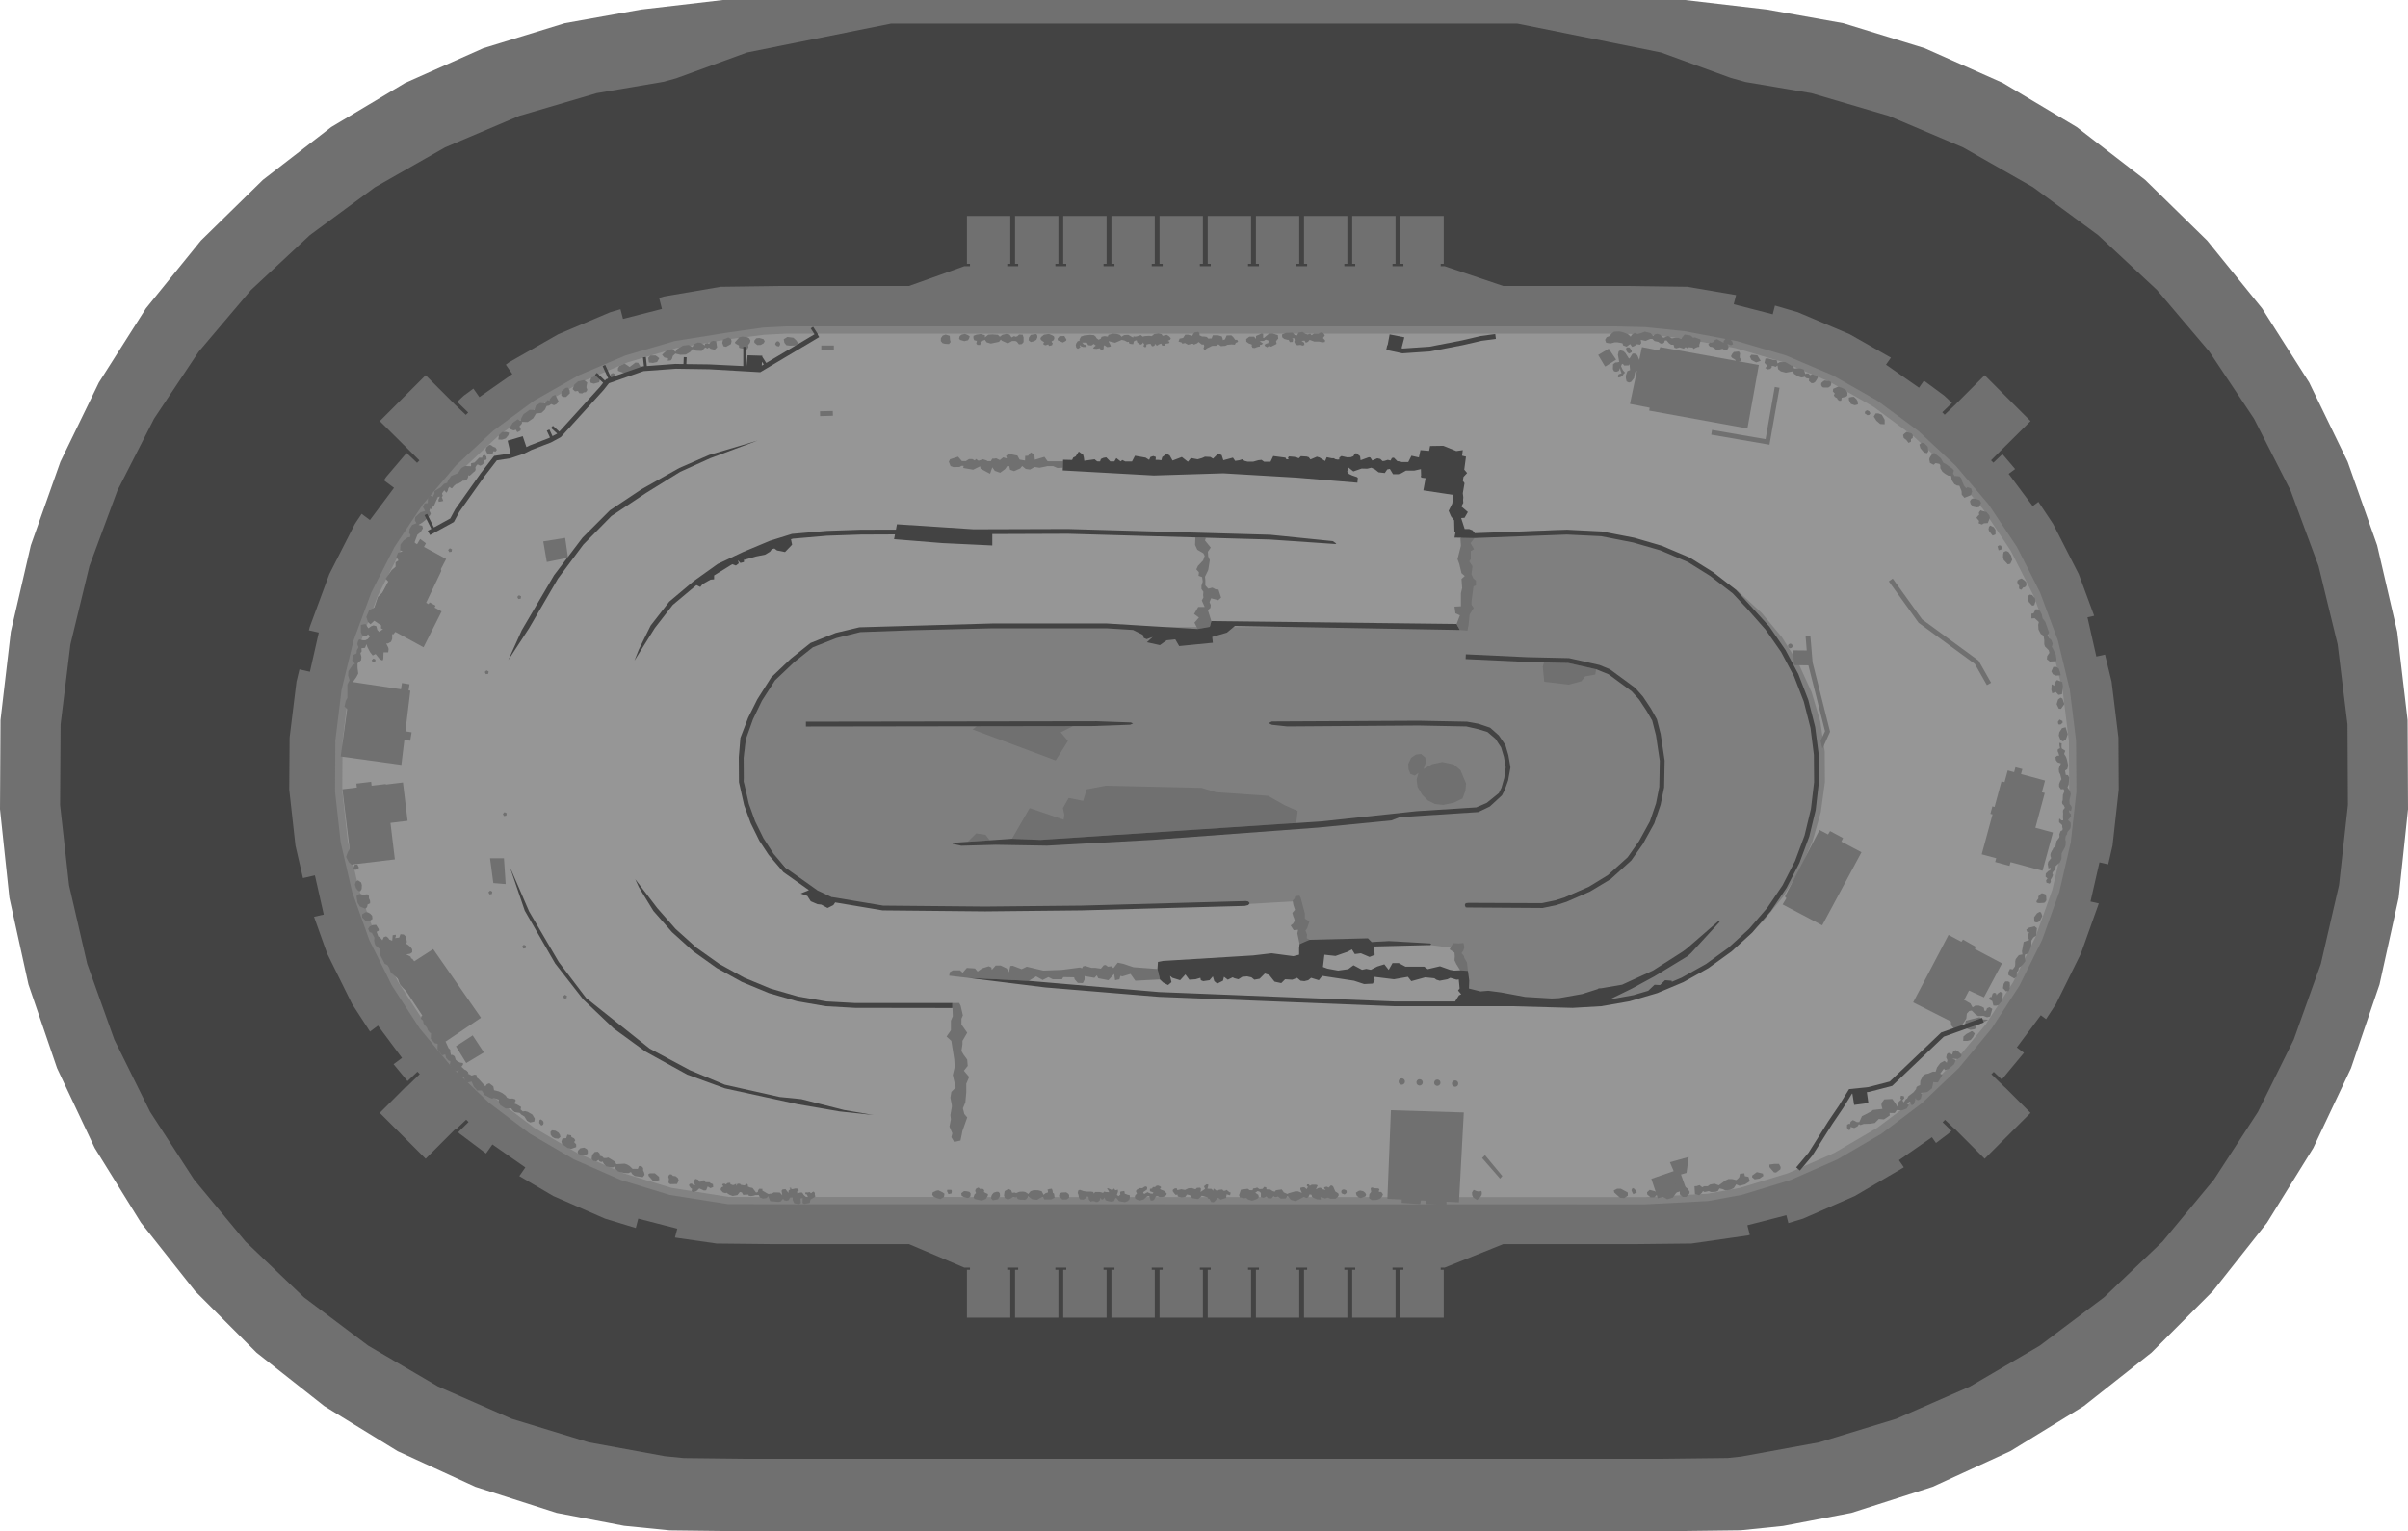 <?xml version="1.0" encoding="UTF-8" standalone="no"?>
<svg xmlns:ffdec="https://www.free-decompiler.com/flash" xmlns:xlink="http://www.w3.org/1999/xlink" ffdec:objectType="shape" height="1060.0px" width="1666.65px" xmlns="http://www.w3.org/2000/svg">
  <g transform="matrix(1.0, 0.0, 0.0, 1.0, 834.15, 531.0)">
    <path d="M603.2 -443.05 L650.55 -406.5 693.5 -364.45 731.5 -317.5 764.1 -266.2 790.75 -211.25 811.15 -153.45 825.05 -93.6 832.2 -32.4 832.5 29.2 826.05 90.5 812.8 150.55 793.05 208.55 766.95 263.8 734.95 315.5 697.45 362.9 654.95 405.5 608.05 442.55 557.3 473.7 503.5 498.4 447.3 516.45 399.95 525.5 370.65 528.5 330.9 529.0 -333.5 529.0 -370.65 528.55 -402.15 525.4 -448.95 516.45 -505.15 498.4 -558.95 473.7 -609.65 442.55 -656.6 405.5 -699.1 362.9 -736.6 315.5 -768.6 263.8 -794.65 208.55 -814.45 150.55 -827.65 90.5 -834.15 29.2 -833.8 -32.4 -826.65 -93.6 -812.8 -153.45 -792.35 -211.25 -765.7 -266.2 -733.15 -317.5 -695.1 -364.45 -652.15 -406.5 -604.85 -443.05 -553.8 -473.55 -499.7 -497.6 -443.3 -514.95 -390.4 -524.4 -333.8 -531.0 332.15 -531.0 388.8 -524.4 441.7 -514.95 498.05 -497.6 552.15 -473.55 603.2 -443.05" fill="#707070" fill-rule="evenodd" stroke="none"/>
    <path d="M524.55 -428.95 L573.05 -401.35 618.0 -368.25 658.8 -330.2 694.95 -287.6 725.9 -241.15 751.2 -191.45 770.6 -139.1 783.8 -84.85 790.6 -29.45 790.9 26.35 784.75 81.85 772.2 136.25 753.4 188.8 728.65 238.8 698.2 285.65 662.6 328.6 622.2 367.15 577.6 400.7 529.45 428.9 478.3 451.3 424.95 467.6 371.0 477.45 361.65 478.45 314.3 479.0 -316.9 479.0 -360.95 478.5 -374.0 477.2 -426.55 467.6 -479.95 451.3 -531.05 428.9 -579.25 400.7 -623.85 367.15 -664.2 328.6 -699.85 285.65 -730.25 238.8 -755.0 188.8 -773.8 136.25 -786.35 81.85 -792.55 26.35 -792.2 -29.45 -785.4 -84.85 -772.25 -139.1 -752.85 -191.45 -727.5 -241.15 -696.55 -287.6 -660.45 -330.2 -619.65 -368.25 -574.65 -401.35 -526.15 -428.95 -474.8 -450.75 -421.25 -466.5 -375.05 -474.35 -366.25 -476.75 -317.15 -494.65 -217.35 -514.7 216.0 -514.7 315.55 -494.65 363.55 -477.15 373.85 -474.25 419.6 -466.5 473.15 -450.75 524.55 -428.95" fill="#434343" fill-rule="evenodd" stroke="none"/>
    <path d="M392.8 -313.4 L394.35 -319.45 410.25 -314.8 446.15 -299.55 474.6 -283.35 471.2 -278.5 494.05 -262.55 497.45 -267.45 511.5 -257.1 516.9 -252.05 510.15 -245.55 511.8 -243.85 519.7 -251.35 519.7 -251.4 539.5 -271.2 571.25 -239.45 543.9 -212.3 545.55 -210.65 551.8 -216.6 560.6 -206.25 556.1 -202.95 572.75 -180.6 576.7 -183.55 586.85 -168.3 604.6 -133.55 615.3 -104.65 610.65 -103.6 616.8 -76.45 622.8 -77.8 627.35 -59.05 632.1 -20.35 632.3 15.7 628.0 54.45 625.0 67.45 618.95 66.05 612.75 93.2 618.5 94.5 606.1 129.2 588.8 164.2 582.0 174.6 578.35 171.9 561.75 194.2 566.7 197.9 551.35 216.4 545.8 211.1 544.15 212.75 553.6 221.95 553.6 221.85 571.25 239.5 539.5 271.25 518.35 250.1 518.25 250.2 512.05 244.3 510.4 246.0 516.5 251.9 514.4 253.85 505.8 260.35 503.0 256.35 480.15 272.25 483.5 277.1 483.25 277.35 449.6 297.05 413.85 312.7 403.65 315.8 402.25 310.35 375.25 317.3 376.95 323.95 375.85 324.3 336.5 329.95 299.25 330.35 206.3 330.35 165.7 346.65 163.0 346.65 163.0 348.15 165.1 348.15 165.1 381.3 135.1 381.3 135.1 348.15 137.2 348.15 137.2 346.65 129.65 346.65 129.65 348.15 131.75 348.15 131.75 381.3 101.75 381.3 101.75 348.15 103.85 348.15 103.85 346.65 96.3 346.65 96.3 348.15 98.4 348.15 98.4 381.3 68.4 381.3 68.4 348.15 70.55 348.15 70.55 346.65 63.0 346.65 63.0 348.15 65.1 348.15 65.1 381.3 35.1 381.3 35.1 348.15 37.2 348.15 37.2 346.65 29.65 346.65 29.65 348.15 31.75 348.15 31.75 381.3 1.75 381.3 1.75 348.15 3.85 348.15 3.85 346.65 -3.7 346.65 -3.7 348.15 -1.6 348.15 -1.6 381.3 -31.6 381.3 -31.6 348.15 -29.45 348.15 -29.45 346.65 -37.0 346.65 -37.0 348.15 -34.9 348.15 -34.9 381.3 -64.9 381.3 -64.9 348.15 -62.8 348.15 -62.8 346.65 -70.35 346.65 -70.35 348.15 -68.25 348.15 -68.25 381.3 -98.25 381.3 -98.25 348.15 -96.15 348.15 -96.15 346.65 -103.7 346.65 -103.7 348.15 -101.6 348.15 -101.6 381.3 -131.6 381.3 -131.6 348.15 -129.45 348.15 -129.45 346.65 -137.0 346.65 -137.0 348.15 -134.9 348.15 -134.9 381.3 -164.9 381.3 -164.9 348.15 -162.8 348.15 -162.8 346.65 -166.7 346.65 -205.0 330.35 -301.05 330.35 -338.15 329.95 -367.0 325.8 -365.4 319.65 -392.4 312.7 -394.1 319.2 -415.45 312.7 -451.2 297.05 -474.7 283.25 -470.55 277.25 -493.35 261.35 -497.75 267.6 -516.05 253.85 -517.05 252.9 -509.85 245.85 -511.5 244.2 -518.85 251.2 -519.15 250.85 -539.55 271.25 -571.3 239.5 -553.1 221.25 -553.05 221.85 -543.6 212.65 -545.25 211.0 -552.1 217.5 -561.75 205.8 -555.9 201.45 -572.55 179.1 -578.05 183.2 -590.4 164.2 -607.7 129.2 -616.8 103.75 -610.05 102.2 -616.2 75.05 -624.45 76.95 -629.65 54.45 -633.95 15.7 -633.7 -20.35 -628.95 -59.05 -626.9 -67.55 -619.65 -65.9 -613.5 -93.05 -620.35 -94.6 -619.75 -96.95 -606.2 -133.55 -588.5 -168.3 -583.85 -175.25 -578.1 -170.95 -561.45 -193.25 -568.4 -198.45 -566.9 -200.75 -552.75 -217.4 -545.5 -210.55 -543.85 -212.2 -571.3 -239.45 -539.55 -271.2 -519.65 -251.3 -519.65 -251.25 -511.75 -243.75 -510.1 -245.4 -517.7 -252.8 -513.1 -257.1 -506.5 -261.95 -502.35 -256.05 -479.55 -272.0 -484.05 -278.5 -481.65 -280.25 -447.8 -299.55 -411.85 -314.8 -404.7 -316.9 -402.95 -310.2 -376.0 -317.1 -377.95 -324.75 -374.45 -325.75 -335.3 -332.45 -293.95 -333.0 -205.0 -333.0 -166.7 -346.7 -162.8 -346.7 -162.8 -348.35 -164.9 -348.35 -164.9 -381.5 -134.9 -381.5 -134.9 -348.35 -137.0 -348.35 -137.0 -346.7 -129.45 -346.7 -129.45 -348.35 -131.6 -348.35 -131.6 -381.5 -101.6 -381.5 -101.6 -348.35 -103.7 -348.35 -103.7 -346.7 -96.15 -346.7 -96.15 -348.35 -98.25 -348.35 -98.25 -381.5 -68.25 -381.5 -68.25 -348.35 -70.35 -348.35 -70.35 -346.7 -62.8 -346.7 -62.8 -348.35 -64.9 -348.35 -64.9 -381.5 -34.9 -381.5 -34.9 -348.35 -37.0 -348.35 -37.0 -346.7 -29.45 -346.7 -29.45 -348.35 -31.6 -348.35 -31.6 -381.5 -1.6 -381.5 -1.6 -348.35 -3.7 -348.35 -3.7 -346.7 3.85 -346.7 3.85 -348.35 1.75 -348.35 1.75 -381.5 31.75 -381.5 31.75 -348.35 29.65 -348.35 29.65 -346.7 37.2 -346.7 37.2 -348.35 35.1 -348.35 35.1 -381.5 65.1 -381.5 65.1 -348.35 63.0 -348.35 63.0 -346.7 70.55 -346.7 70.55 -348.35 68.4 -348.35 68.4 -381.5 98.4 -381.5 98.4 -348.35 96.3 -348.35 96.3 -346.7 103.85 -346.7 103.85 -348.35 101.75 -348.35 101.75 -381.5 131.75 -381.5 131.75 -348.35 129.65 -348.35 129.65 -346.7 137.2 -346.7 137.2 -348.35 135.1 -348.35 135.1 -381.5 165.1 -381.5 165.1 -348.35 163.0 -348.35 163.0 -346.7 165.7 -346.7 206.3 -333.0 292.85 -333.0 333.65 -332.45 367.45 -326.7 365.8 -320.35 392.8 -313.4" fill="#707070" fill-rule="evenodd" stroke="none"/>
    <path d="M387.65 -287.0 L417.3 -276.0 468.0 -250.0 505.0 -218.35 535.65 -185.7 556.0 -156.7 570.65 -128.7 587.0 -89.0 599.3 -28.0 600.1 9.85 598.55 31.2 593.4 63.65 581.65 104.8 562.8 147.0 539.0 183.4 510.3 217.0 470.75 249.0 436.55 270.1 389.0 288.3 345.0 299.0 305.5 301.0 -291.0 301.0 -330.5 299.5 -389.45 289.4 -425.45 274.0 -458.35 256.3 -492.35 231.65 -515.7 210.3 -535.0 187.0 -554.35 159.65 -571.0 128.3 -583.0 99.0 -593.0 65.65 -600.35 21.0 -599.7 -23.0 -595.0 -53.0 -586.35 -86.35 -575.7 -117.7 -565.0 -139.7 -541.7 -175.7 -519.7 -203.7 -495.7 -227.0 -469.0 -247.0 -446.35 -261.0 -411.0 -279.0 -380.35 -287.7 -337.0 -297.0 -307.0 -302.0 295.0 -302.35 335.0 -298.35 387.65 -287.0" fill="#969696" fill-rule="evenodd" stroke="none"/>
    <path d="M331.0 -296.6 L304.2 -299.5 284.15 -300.0 -289.7 -300.0 -305.2 -299.2 -330.85 -296.0 -366.15 -290.0 -399.5 -280.2 -431.5 -266.65 -461.65 -249.45 -489.65 -228.85 -515.05 -205.15 -537.55 -178.65 -556.8 -149.75 -572.55 -118.8 -584.65 -86.2 -592.85 -52.45 -597.05 -17.95 -597.25 16.75 -593.45 51.3 -585.6 85.15 -573.9 117.85 -558.5 149.0 -539.6 178.15 -517.4 204.85 -492.25 228.85 -464.5 249.75 -434.55 267.3 Q-418.6 274.3 -402.7 281.25 L-369.5 291.4 -329.6 297.7 304.2 297.8 347.6 295.5 370.2 291.4 403.4 281.25 Q419.35 274.3 435.25 267.3 L465.25 249.75 493.0 228.85 518.1 204.85 540.3 178.15 559.2 149.0 574.65 117.85 586.3 85.15 594.15 51.3 598.0 16.75 597.8 -17.95 593.55 -52.45 585.35 -86.2 573.25 -118.8 557.5 -149.75 538.25 -178.65 515.75 -205.15 490.35 -228.85 462.4 -249.45 432.2 -266.65 400.2 -280.2 366.9 -290.0 331.0 -296.6 M304.6 -304.5 L331.65 -301.7 368.0 -294.85 401.9 -284.9 434.4 -271.1 465.1 -253.65 493.55 -232.7 519.4 -208.6 542.25 -181.7 561.85 -152.3 577.85 -120.8 590.15 -87.7 598.45 -53.35 602.75 -18.3 603.0 17.05 599.1 52.15 591.15 86.55 579.25 119.8 563.55 151.45 544.3 181.1 521.75 208.3 496.2 232.65 468.0 253.95 437.5 271.75 405.15 285.95 371.4 296.25 348.2 300.5 304.35 302.8 -330.0 302.7 -370.6 296.3 -404.45 285.95 -436.8 271.75 -467.3 253.95 -495.5 232.65 -521.05 208.3 -543.6 181.1 -562.85 151.45 -578.55 119.8 -590.4 86.55 -598.35 52.15 -602.25 17.05 -602.05 -18.3 -597.75 -53.35 -589.4 -87.7 -577.15 -120.8 -561.1 -152.3 -541.55 -181.7 -518.7 -208.6 -492.85 -232.7 -464.4 -253.65 -433.7 -271.1 -401.2 -284.9 -367.25 -294.85 -330.3 -300.75 -305.85 -304.2 -289.9 -305.0 284.2 -305.0 304.6 -304.5" fill="#828282" fill-rule="evenodd" stroke="none"/>
    <path d="M309.0 -154.15 L330.4 -145.7 350.45 -134.8 368.8 -121.7 385.15 -106.65 399.2 -89.8 410.75 -71.45 419.65 -51.95 425.7 -31.6 428.8 -10.7 428.95 10.35 426.1 31.25 420.3 51.65 411.65 71.2 400.3 89.55 386.4 106.45 370.25 121.65 352.1 134.8 332.15 145.8 310.85 154.35 288.5 160.4 265.45 163.85 242.1 164.55 180.95 161.95 173.65 125.65 155.8 123.3 127.15 120.5 115.2 121.2 69.9 120.95 63.9 92.9 13.85 95.8 -203.0 98.5 -233.25 96.15 -245.45 94.1 -257.25 90.55 -268.55 85.5 -279.05 79.05 -288.7 71.25 -297.25 62.3 -304.55 52.35 -310.6 41.5 -315.15 30.0 -318.2 18.0 -319.75 5.65 -319.65 -6.75 -318.0 -19.05 -314.8 -31.05 -310.1 -42.55 -304.0 -53.35 -296.55 -63.3 -287.9 -72.15 -278.2 -79.9 -267.6 -86.3 -256.35 -90.0 -239.35 -94.7 -223.7 -95.7 -195.35 -96.7 179.0 -97.0 180.35 -130.2 183.5 -132.35 180.6 -136.2 181.65 -161.0 242.1 -164.05 263.5 -163.4 286.55 -160.1 309.0 -154.15" fill="#7f7f7f" fill-rule="evenodd" stroke="none"/>
    <path d="M302.3 -290.7 L314.0 -288.35 315.0 -290.7 383.2 -278.3 375.3 -234.35 307.3 -246.7 307.65 -248.7 294.0 -251.35 302.3 -290.7" fill="#707070" fill-rule="evenodd" stroke="none"/>
    <path d="M350.25 -230.05 L350.8 -233.35 387.85 -226.95 394.2 -263.1 397.5 -262.5 390.55 -223.1 350.25 -230.05" fill="#707070" fill-rule="evenodd" stroke="none"/>
    <path d="M65.25 89.05 L66.15 90.75 69.0 101.5 69.0 105.0 72.15 107.0 70.55 111.75 69.4 113.3 70.5 116.0 70.3 118.55 72.3 119.65 68.65 127.3 65.35 122.7 63.8 115.3 64.3 112.75 61.25 113.0 59.2 109.8 59.2 109.65 60.8 108.5 62.0 106.5 61.55 104.8 61.0 103.5 60.3 101.05 62.15 98.9 61.05 95.55 60.5 92.55 61.9 91.05 62.3 89.5 65.25 89.05" fill="#707070" fill-rule="evenodd" stroke="none"/>
    <path d="M270.6 -67.65 L270.0 -64.0 263.0 -62.7 260.3 -59.35 251.65 -57.0 234.65 -59.0 233.65 -69.35 234.5 -72.5 251.3 -72.0 270.6 -67.65" fill="#707070" fill-rule="evenodd" stroke="none"/>
    <path d="M63.0 38.85 L-114.0 50.5 -133.75 49.75 -121.5 28.5 -98.0 36.5 -97.5 33.0 -98.5 28.5 -94.5 21.5 -84.5 23.5 -82.0 15.5 -69.0 13.0 -2.5 14.5 7.5 17.5 43.5 20.0 55.0 26.5 64.0 30.5 63.0 38.85" fill="#707070" fill-rule="evenodd" stroke="none"/>
    <path d="M-164.35 51.85 L-158.5 46.0 -152.0 47.0 -149.1 50.8 -164.35 51.85" fill="#707070" fill-rule="evenodd" stroke="none"/>
    <path d="M-158.05 -28.2 L-91.4 -28.3 -100.0 -24.0 -95.0 -18.0 -103.5 -4.5 -161.0 -26.0 -158.05 -28.2" fill="#707070" fill-rule="evenodd" stroke="none"/>
    <path d="M176.75 2.3 L180.55 11.4 180.1 16.55 178.1 21.85 172.1 24.75 164.75 26.3 159.0 25.65 154.1 23.2 150.3 19.4 147.0 13.85 146.3 8.75 147.65 4.1 145.0 6.0 142.0 4.8 140.75 1.65 140.55 -2.15 142.55 -6.35 145.85 -8.6 149.4 -9.0 152.3 -6.6 152.75 -3.25 151.2 1.4 157.0 -1.9 164.1 -3.45 172.1 -1.7 176.75 2.3" fill="#707070" fill-rule="evenodd" stroke="none"/>
    <path d="M174.75 217.9 L175.15 218.9 175.05 219.95 174.5 220.85 173.55 221.35 172.5 221.4 171.55 220.9 170.9 220.05 170.75 219.0 171.1 218.0 171.9 217.25 172.9 217.0 173.95 217.2 174.75 217.9" fill="#707070" fill-rule="evenodd" stroke="none"/>
    <path d="M162.45 217.3 L162.85 218.3 162.75 219.35 162.15 220.2 161.2 220.75 160.15 220.75 159.2 220.3 158.6 219.45 158.45 218.4 158.8 217.4 159.55 216.65 160.6 216.4 161.6 216.6 162.45 217.3" fill="#707070" fill-rule="evenodd" stroke="none"/>
    <path d="M150.2 217.05 L150.6 218.05 150.5 219.1 149.9 220.0 149.0 220.5 147.95 220.55 146.95 220.05 146.35 219.2 146.2 218.15 146.55 217.15 147.3 216.45 148.35 216.15 149.4 216.4 150.2 217.05" fill="#707070" fill-rule="evenodd" stroke="none"/>
    <path d="M138.25 217.45 L138.15 218.55 137.55 219.4 136.65 219.95 135.55 219.95 134.6 219.5 134.0 218.65 133.85 217.6 134.2 216.6 134.95 215.85 136.0 215.55 137.05 215.8 137.85 216.5 138.25 217.45" fill="#707070" fill-rule="evenodd" stroke="none"/>
    <path d="M179.0 239.2 L175.65 301.4 126.1 299.0 128.55 237.65 179.0 239.2" fill="#707070" fill-rule="evenodd" stroke="none"/>
    <path d="M425.2 43.65 L431.1 46.75 432.5 44.4 441.5 49.25 440.3 51.7 454.25 59.05 427.05 109.65 399.65 95.2 402.25 90.85 401.25 89.7 425.2 43.65" fill="#707070" fill-rule="evenodd" stroke="none"/>
    <path d="M277.0 -277.25 L276.55 -277.6 272.0 -285.25 279.3 -289.6 284.4 -282.0 277.0 -277.25" fill="#707070" fill-rule="evenodd" stroke="none"/>
    <path d="M565.6 1.45 L564.65 4.9 581.3 9.4 579.1 17.5 581.1 18.05 574.6 42.1 586.75 45.4 579.55 71.9 557.4 65.9 556.7 68.5 546.75 65.8 547.5 63.2 537.45 60.5 544.95 32.85 543.45 32.45 544.85 27.3 546.35 27.7 551.15 9.95 553.25 10.5 555.45 2.4 559.9 3.6 560.8 0.2 565.6 1.45" fill="#707070" fill-rule="evenodd" stroke="none"/>
    <path d="M-497.4 -66.9 L-495.95 -66.15 -496.2 -64.5 -497.85 -64.25 -498.6 -65.75 -497.4 -66.9" fill="#707070" fill-rule="evenodd" stroke="none"/>
    <path d="M-486.1 32.5 L-484.95 31.3 -483.45 32.05 -483.7 33.7 -485.35 34.0 -486.1 32.5" fill="#707070" fill-rule="evenodd" stroke="none"/>
    <path d="M-496.1 86.75 L-494.9 85.6 -493.45 86.35 -493.7 88.0 -495.35 88.25 -496.1 86.75" fill="#707070" fill-rule="evenodd" stroke="none"/>
    <path d="M-472.75 124.25 L-471.6 123.1 -470.1 123.85 -470.35 125.5 -472.0 125.75 -472.75 124.25" fill="#707070" fill-rule="evenodd" stroke="none"/>
    <path d="M-444.4 158.9 L-443.25 157.75 -441.75 158.5 -442.0 160.15 -443.65 160.4 -444.4 158.9" fill="#707070" fill-rule="evenodd" stroke="none"/>
    <path d="M-473.75 -116.5 L-475.4 -116.25 -476.15 -117.75 -474.95 -118.9 -473.5 -118.15 -473.75 -116.5" fill="#707070" fill-rule="evenodd" stroke="none"/>
    <path d="M533.3 124.5 L532.7 126.0 551.5 136.0 539.0 159.5 528.65 154.8 517.3 176.8 490.0 163.0 514.5 116.3 523.4 121.05 524.5 119.5 533.3 124.5" fill="#707070" fill-rule="evenodd" stroke="none"/>
    <path d="M191.65 270.75 L193.65 268.75 205.65 283.2 204.1 285.0 191.65 270.75" fill="#707070" fill-rule="evenodd" stroke="none"/>
    <path d="M-495.0 63.2 L-485.35 63.2 -484.15 81.1 -492.7 80.4 -495.0 63.2" fill="#707070" fill-rule="evenodd" stroke="none"/>
    <path d="M-257.65 -243.15 L-266.55 -242.9 -266.6 -246.25 -257.75 -246.45 -257.65 -243.15" fill="#707070" fill-rule="evenodd" stroke="none"/>
    <path d="M-257.0 -291.8 L-257.0 -288.45 -265.7 -288.45 -265.7 -291.8 -257.0 -291.8" fill="#707070" fill-rule="evenodd" stroke="none"/>
    <path d="M308.8 285.15 L328.0 278.5 333.0 292.5 313.3 298.65 308.8 285.15" fill="#707070" fill-rule="evenodd" stroke="none"/>
    <path d="M-499.25 197.65 L-511.45 205.0 -518.6 193.4 -507.0 185.85 -499.25 197.65" fill="#707070" fill-rule="evenodd" stroke="none"/>
    <path d="M-549.0 132.55 L-547.45 134.55 -534.35 126.1 -501.25 173.65 -525.7 190.1 -529.9 190.1 -561.45 142.55 -556.6 140.75 -556.8 137.65 -549.0 132.55" fill="#707070" fill-rule="evenodd" stroke="none"/>
    <path d="M-529.0 -137.0 L-528.7 -135.7 -539.2 -113.7 -537.5 -112.7 -536.85 -114.0 -532.7 -111.7 -533.35 -110.35 -528.5 -107.7 -541.0 -82.85 -560.5 -93.5 -562.0 -91.7 -570.5 -96.0 -570.35 -98.0 -578.7 -103.7 -549.35 -156.7 -545.5 -154.2 -543.35 -157.85 -539.35 -154.85 -540.7 -152.35 -525.35 -144.0 -529.0 -137.0" fill="#707070" fill-rule="evenodd" stroke="none"/>
    <path d="M-591.25 -59.0 L-556.6 -53.8 -555.95 -58.1 -550.7 -57.25 -551.35 -53.0 -550.15 -52.8 -553.55 -24.7 -549.25 -24.0 -550.2 -18.15 -554.25 -18.8 -556.35 -1.45 -598.35 -7.25 -591.25 -59.0" fill="#707070" fill-rule="evenodd" stroke="none"/>
    <path d="M-576.15 -72.45 L-576.9 -73.9 -575.75 -75.1 -574.25 -74.35 -574.5 -72.7 -576.15 -72.45" fill="#707070" fill-rule="evenodd" stroke="none"/>
    <path d="M-587.15 14.25 L-587.5 11.55 -577.25 10.3 -576.95 13.0 -567.15 11.85 -567.1 12.2 -555.25 10.75 -552.05 37.3 -563.9 38.75 -560.85 64.0 -590.85 67.6 -597.15 15.45 -587.15 14.25" fill="#707070" fill-rule="evenodd" stroke="none"/>
    <path d="M-280.8 -291.9 L-287.45 -291.7 -289.85 -292.0 -291.25 -293.7 -291.7 -296.15 -289.15 -297.7 -285.0 -297.15 -282.95 -295.25 -280.8 -291.9" fill="#707070" fill-rule="evenodd" stroke="none"/>
    <path d="M-296.4 -291.35 L-297.6 -292.45 -297.5 -293.35 -296.75 -294.45 -295.9 -294.75 -295.1 -294.5 -294.3 -293.6 -294.2 -292.45 -294.9 -291.15 -296.4 -291.35" fill="#707070" fill-rule="evenodd" stroke="none"/>
    <path d="M-310.75 -296.75 L-308.6 -297.0 -305.7 -296.2 -304.85 -294.7 -305.6 -293.35 -307.6 -292.2 -310.0 -292.1 -312.0 -293.75 -312.1 -295.1 -310.75 -296.75" fill="#707070" fill-rule="evenodd" stroke="none"/>
    <path d="M-320.25 -297.95 L-316.95 -297.5 -315.7 -296.85 -314.7 -295.25 -315.1 -293.7 -316.35 -292.0 -316.1 -290.7 -316.95 -289.1 -321.75 -289.95 -322.6 -290.35 -322.7 -291.85 -325.1 -293.1 -325.5 -294.0 -322.45 -297.45 -320.25 -297.95" fill="#707070" fill-rule="evenodd" stroke="none"/>
    <path d="M-333.35 -291.25 L-334.25 -293.6 -333.7 -295.9 -330.0 -297.35 -328.25 -296.35 -327.8 -294.8 -328.25 -292.8 -331.6 -290.9 -333.35 -291.25" fill="#707070" fill-rule="evenodd" stroke="none"/>
    <path d="M-385.0 -280.0 L-385.5 -283.2 -384.0 -284.85 -380.35 -284.85 -377.85 -283.0 -379.35 -280.35 -382.2 -279.7 -385.0 -280.0" fill="#707070" fill-rule="evenodd" stroke="none"/>
    <path d="M-340.7 -295.0 L-338.5 -294.85 -337.85 -290.5 -339.5 -288.85 -342.35 -289.5 -343.5 -290.5 -344.5 -289.7 -346.0 -290.5 -348.5 -288.0 -352.5 -288.2 -354.85 -289.35 -356.2 -287.5 -359.5 -285.5 -363.35 -285.35 -366.7 -286.2 -368.5 -284.5 -369.0 -282.7 -369.85 -281.5 -372.0 -281.2 -371.7 -282.85 -374.35 -283.5 -375.65 -285.0 -375.85 -285.5 -372.85 -288.2 -368.7 -289.35 -366.7 -287.35 -365.2 -289.5 -361.5 -291.7 -357.5 -292.2 -355.0 -290.7 -353.5 -292.85 -351.2 -293.85 -349.2 -293.7 -346.2 -291.85 -346.2 -293.0 -344.5 -293.5 -343.35 -292.85 -342.35 -294.35 -340.7 -295.0" fill="#707070" fill-rule="evenodd" stroke="none"/>
    <path d="M-392.45 -279.8 L-390.45 -276.6 -399.9 -271.8 -406.45 -274.25 -406.45 -276.0 -405.45 -277.6 -401.8 -279.25 -398.35 -276.9 -394.35 -280.0 -392.45 -279.8" fill="#707070" fill-rule="evenodd" stroke="none"/>
    <path d="M-408.25 -270.0 L-407.6 -270.0 -412.0 -268.6 -412.45 -269.9 -411.25 -272.15 -410.0 -272.7 -408.35 -272.0 -408.25 -270.0" fill="#707070" fill-rule="evenodd" stroke="none"/>
    <path d="M-418.6 -269.6 L-419.45 -266.35 -423.15 -265.35 -425.35 -266.0 -425.7 -267.25 -424.9 -269.6 -421.45 -271.0 -418.6 -269.6" fill="#707070" fill-rule="evenodd" stroke="none"/>
    <path d="M-437.8 -261.6 L-436.7 -264.6 -434.15 -266.9 -429.9 -267.9 -427.7 -266.15 -428.25 -263.35 -428.25 -262.6 -427.7 -261.35 -427.8 -260.7 -428.7 -259.45 -430.15 -259.35 -431.15 -258.6 -433.25 -258.8 -434.15 -260.35 -436.15 -260.0 -437.8 -261.6" fill="#707070" fill-rule="evenodd" stroke="none"/>
    <path d="M-445.45 -260.15 L-442.7 -262.45 -441.0 -262.6 -439.9 -260.8 -439.7 -258.7 -442.35 -256.15 -444.7 -256.15 -445.7 -257.35 -445.45 -260.15" fill="#707070" fill-rule="evenodd" stroke="none"/>
    <path d="M-473.9 -239.6 L-473.6 -240.9 -471.9 -244.15 -467.6 -247.25 -464.25 -247.15 -463.15 -250.25 -460.35 -252.0 -456.9 -251.7 -455.25 -254.0 -454.0 -253.6 -453.45 -254.8 -451.7 -256.9 -449.8 -257.6 -447.45 -252.9 -449.0 -251.25 -450.7 -250.45 -452.7 -251.25 -454.15 -250.15 -455.8 -249.9 -457.0 -247.35 -459.35 -245.15 -463.15 -244.7 -465.15 -241.35 -468.9 -238.8 -472.9 -238.9 -472.9 -237.8 -474.6 -235.8 -473.7 -234.0 -473.9 -232.9 -475.8 -231.8 -476.45 -232.15 -477.0 -233.45 -478.8 -233.0 -480.9 -233.9 -480.9 -235.6 -479.25 -238.25 -475.9 -240.7 -473.9 -239.6" fill="#707070" fill-rule="evenodd" stroke="none"/>
    <path d="M-484.15 -227.45 L-486.7 -226.6 -489.25 -226.7 -488.8 -229.8 -486.6 -231.9 -483.8 -232.0 -481.8 -231.35 -482.35 -229.6 -484.15 -227.45" fill="#707070" fill-rule="evenodd" stroke="none"/>
    <path d="M-497.0 -217.15 L-498.0 -219.35 -497.6 -221.15 -495.45 -223.0 -494.25 -222.8 -492.8 -221.7 -491.25 -221.15 -490.25 -219.6 -491.15 -218.35 -492.7 -218.6 -493.15 -217.0 -495.0 -216.25 -497.0 -217.15" fill="#707070" fill-rule="evenodd" stroke="none"/>
    <path d="M-505.7 -210.8 L-502.5 -214.1 -500.45 -214.1 -500.1 -215.45 -498.75 -216.1 -497.5 -214.95 -497.35 -213.2 -498.0 -212.45 -499.45 -212.5 -498.75 -210.7 -500.7 -209.0 -501.85 -208.6 -503.6 -209.5 -504.35 -208.75 -505.1 -207.45 -504.95 -205.7 -505.45 -204.75 -506.35 -204.1 -509.1 -201.6 -509.95 -202.0 -510.25 -200.35 -510.85 -199.2 -512.7 -198.2 -513.75 -198.25 -515.0 -197.25 -517.45 -195.95 -518.1 -196.1 -519.85 -194.7 -521.35 -192.85 -522.45 -193.35 -522.85 -194.0 -523.85 -192.95 -524.2 -191.45 -524.85 -190.25 -525.25 -189.85 -526.7 -191.6 -527.95 -189.85 -528.25 -189.0 -527.75 -188.1 -527.85 -187.45 -528.35 -186.85 -527.35 -184.2 -528.7 -183.85 -530.5 -183.6 -530.75 -185.1 -530.35 -185.6 -529.75 -187.2 -531.45 -186.95 -531.75 -185.5 -533.6 -181.2 -534.5 -180.2 -535.45 -179.45 -535.75 -178.25 -536.35 -179.0 -537.0 -177.35 -536.25 -176.0 -536.0 -175.25 -536.75 -174.0 -539.35 -171.2 -542.2 -169.0 -544.5 -167.6 -541.9 -167.0 -541.45 -165.25 -543.0 -162.6 -545.25 -160.8 -547.0 -156.15 -548.15 -151.45 -573.0 -103.25 -577.7 -98.8 -579.5 -100.35 -580.6 -103.9 -578.6 -108.6 -575.0 -110.35 -572.6 -117.7 -569.45 -120.8 -565.45 -128.35 -567.25 -130.35 -563.0 -136.35 -560.35 -138.6 -560.35 -141.7 -558.35 -143.0 -559.85 -145.35 -558.7 -148.35 -555.45 -149.25 -557.2 -150.0 -557.0 -154.0 -554.8 -156.8 -552.15 -158.8 -550.5 -159.2 -550.0 -160.5 -551.0 -162.15 -550.6 -164.8 -549.0 -167.5 -545.9 -168.8 -547.0 -170.6 -546.8 -173.0 -543.0 -176.35 -539.9 -177.25 -541.45 -180.0 -540.25 -182.45 -538.1 -182.7 -537.95 -186.7 -536.6 -188.15 -534.6 -187.0 -533.45 -189.25 -533.45 -191.0 -529.0 -193.7 -526.85 -196.0 -524.7 -196.7 -523.9 -198.6 -521.85 -201.5 -517.45 -203.35 -516.6 -204.25 -514.85 -206.95 -512.25 -208.35 -508.1 -208.2 -508.1 -210.25 -505.7 -210.8" fill="#707070" fill-rule="evenodd" stroke="none"/>
    <path d="M-521.3 -150.65 L-521.6 -149.0 -523.2 -148.75 -524.0 -150.25 -522.8 -151.4 -521.3 -150.65" fill="#707070" fill-rule="evenodd" stroke="none"/>
    <path d="M75.3 -300.0 L78.5 -300.0 80.0 -300.85 81.8 -300.35 82.8 -298.7 81.5 -297.0 83.0 -295.35 82.8 -294.2 81.0 -294.0 78.8 -294.5 75.5 -294.5 72.3 -295.7 71.15 -294.35 69.65 -293.7 68.8 -295.2 66.65 -295.0 68.5 -293.7 68.65 -292.2 67.5 -291.7 66.0 -292.2 64.0 -292.0 62.65 -292.35 61.65 -294.35 62.0 -295.5 61.65 -296.85 60.15 -296.7 60.85 -296.0 60.55 -294.25 58.55 -294.15 57.75 -295.7 57.0 -295.7 54.65 -296.35 53.3 -297.5 53.15 -299.35 55.8 -300.5 60.5 -300.7 62.0 -299.0 63.5 -298.7 64.65 -300.7 67.3 -301.2 69.3 -299.85 71.0 -299.35 72.65 -300.0 73.65 -298.85 75.3 -300.0" fill="#707070" fill-rule="evenodd" stroke="none"/>
    <path d="M50.3 -298.9 L50.55 -296.6 49.05 -294.8 49.45 -293.0 49.05 -292.7 46.0 -291.15 45.35 -291.0 44.15 -291.7 43.05 -290.55 41.5 -291.3 41.05 -292.3 42.25 -293.1 43.7 -293.5 43.85 -295.15 42.2 -295.85 41.15 -295.5 40.75 -295.0 37.75 -294.85 40.05 -293.15 38.85 -292.3 38.0 -292.35 37.75 -291.05 37.0 -291.0 35.55 -290.6 34.35 -290.05 32.7 -290.25 32.1 -291.65 32.4 -292.3 31.95 -292.6 30.1 -293.25 28.45 -294.45 28.4 -296.25 30.55 -297.9 33.85 -297.9 35.1 -296.35 35.2 -298.35 39.1 -300.15 40.1 -299.8 40.1 -297.3 40.2 -297.0 40.6 -296.95 44.2 -300.0 46.6 -300.1 50.3 -298.9" fill="#707070" fill-rule="evenodd" stroke="none"/>
    <path d="M20.8 -295.7 L22.1 -295.7 22.75 -294.65 22.4 -294.15 21.15 -293.65 20.55 -292.35 18.35 -292.55 15.4 -292.3 14.0 -291.6 10.85 -291.35 9.1 -292.65 7.55 -291.6 4.75 -291.55 1.1 -289.75 -0.4 -288.5 -1.2 -289.75 -0.65 -291.3 -0.9 -292.45 -2.35 -292.45 -4.6 -294.25 -5.7 -293.25 -7.85 -292.4 -8.4 -293.0 -9.25 -293.0 -11.85 -292.35 -14.05 -293.55 -15.05 -293.2 -15.9 -293.15 -16.3 -293.9 -18.45 -294.5 -17.75 -296.55 -15.3 -297.0 -13.8 -299.25 -11.8 -299.25 -9.0 -298.45 -8.15 -300.0 -7.25 -300.85 -4.8 -301.25 -4.0 -300.25 -3.9 -298.8 -2.15 -298.0 -0.7 -298.0 1.1 -297.7 2.1 -296.6 4.4 -296.65 5.3 -298.85 8.95 -298.8 11.55 -298.0 12.0 -296.7 12.25 -295.5 13.7 -296.05 14.85 -298.7 18.1 -298.8 19.4 -297.6 20.8 -295.7" fill="#707070" fill-rule="evenodd" stroke="none"/>
    <path d="M-37.0 -298.25 L-35.25 -299.7 -32.35 -300.15 -30.15 -299.6 -29.45 -298.45 -26.6 -299.15 -25.0 -298.15 -23.8 -296.8 -24.25 -295.8 -25.9 -295.0 -24.6 -294.35 -25.15 -293.35 -27.7 -293.0 -28.2 -291.65 -29.8 -291.75 -30.45 -293.15 -32.35 -292.45 -32.9 -291.8 -34.0 -292.0 -34.25 -292.8 -35.0 -292.45 -35.0 -291.8 Q-35.55 -291.5 -36.15 -291.25 L-36.9 -291.35 -37.8 -292.9 -39.0 -292.9 -40.7 -292.45 -40.7 -291.6 -40.9 -290.8 -41.7 -290.6 -42.7 -291.25 -42.25 -292.7 -43.15 -294.0 -43.45 -293.0 -44.8 -292.35 -47.0 -293.9 -47.45 -295.45 -49.0 -295.0 -49.45 -294.35 -49.8 -292.7 -51.7 -292.9 -52.7 -293.35 -52.8 -294.35 -54.0 -294.25 -55.6 -295.15 -57.7 -295.7 -62.35 -293.7 -66.9 -294.8 -66.6 -294.0 -66.0 -293.0 -65.25 -291.25 -66.6 -290.8 -67.9 -290.7 -69.8 -292.0 -70.25 -291.25 -70.25 -290.0 -70.7 -288.6 -72.25 -288.8 -73.0 -289.9 -75.35 -289.45 -77.6 -289.7 -76.9 -290.9 -75.7 -291.7 -77.15 -292.9 -78.7 -291.8 -80.9 -292.0 -82.0 -293.8 -85.15 -293.8 -84.25 -292.8 -84.15 -292.55 -82.95 -292.25 -82.1 -291.6 -82.1 -291.0 -82.45 -290.75 -84.7 -290.8 -85.2 -291.05 -85.7 -291.05 -86.0 -291.4 -86.15 -291.85 -86.25 -291.9 -86.85 -291.75 -86.85 -291.5 -86.25 -290.8 -86.75 -290.45 -86.8 -290.25 -87.25 -290.05 -87.3 -290.05 -88.15 -289.45 -89.25 -290.35 -89.6 -292.15 -89.25 -293.25 -88.25 -294.8 -87.0 -295.0 -87.0 -295.9 -86.0 -297.9 -83.8 -298.7 -79.6 -299.15 -77.0 -298.9 -75.8 -297.9 -75.15 -296.8 -73.8 -295.8 -72.35 -296.45 -71.7 -297.8 -69.6 -298.25 -67.45 -297.9 -66.9 -299.15 -63.8 -300.0 -61.35 -299.8 -59.25 -299.25 -57.8 -297.8 -57.15 -298.35 -55.9 -299.0 -53.25 -299.15 -49.9 -297.25 -49.6 -298.15 -48.45 -297.9 -47.0 -298.15 -44.6 -299.0 -43.25 -297.9 -41.8 -298.25 -38.9 -298.45 -37.0 -298.25" fill="#707070" fill-rule="evenodd" stroke="none"/>
    <path d="M-98.5 -293.85 L-102.0 -295.35 -102.2 -296.5 -100.85 -298.2 -97.5 -298.35 -96.0 -295.85 -96.3 -295.1 -98.5 -293.85" fill="#707070" fill-rule="evenodd" stroke="none"/>
    <path d="M-113.25 -295.25 L-114.1 -296.35 -113.6 -297.6 -111.6 -299.25 -108.2 -299.75 -106.1 -298.95 -104.85 -298.2 -104.5 -297.7 -104.45 -296.45 -105.0 -295.35 -106.35 -294.6 -106.1 -293.95 -105.5 -293.45 -106.0 -292.0 -108.1 -291.5 -108.6 -292.6 -110.0 -292.1 -110.75 -291.95 -112.0 -292.6 -111.95 -293.35 -111.45 -294.1 -113.25 -295.25" fill="#707070" fill-rule="evenodd" stroke="none"/>
    <path d="M-117.1 -299.7 L-116.35 -299.1 -116.1 -297.6 -116.85 -295.75 -118.6 -294.7 -120.75 -294.2 -122.25 -295.45 -122.0 -297.35 -120.75 -299.1 -117.1 -299.7" fill="#707070" fill-rule="evenodd" stroke="none"/>
    <path d="M-128.9 -292.6 L-130.35 -294.45 -131.35 -294.9 -133.7 -294.9 -136.6 -293.25 -140.8 -295.15 -141.45 -295.9 -142.7 -294.35 -148.35 -293.15 -151.25 -294.0 -152.45 -295.7 -154.9 -294.8 -155.6 -294.45 -155.45 -293.35 -155.8 -292.15 -157.7 -292.25 -158.45 -293.15 -158.0 -295.0 -159.9 -295.45 -160.45 -297.0 -160.35 -298.45 -158.35 -299.25 -155.35 -299.7 -152.45 -298.9 -152.45 -297.35 -150.15 -299.25 -147.15 -299.45 -143.45 -299.15 -142.15 -297.8 -140.35 -299.15 -137.6 -299.8 -135.45 -299.35 -134.0 -297.35 -132.25 -298.25 -131.15 -297.8 -130.0 -298.15 -128.8 -299.35 -126.35 -299.25 -125.7 -297.35 -125.7 -294.15 -126.9 -292.8 -128.9 -292.6" fill="#707070" fill-rule="evenodd" stroke="none"/>
    <path d="M-166.7 -294.8 L-169.7 -295.7 -170.35 -296.7 -169.9 -298.25 -168.7 -299.25 -166.35 -299.8 -164.7 -299.15 -163.0 -298.15 -163.35 -296.8 -164.15 -295.45 -166.7 -294.8" fill="#707070" fill-rule="evenodd" stroke="none"/>
    <path d="M-179.6 -299.35 L-176.8 -298.45 -176.6 -295.6 -176.15 -294.25 -177.35 -292.8 -180.25 -293.0 -181.8 -293.45 -183.0 -294.9 -182.9 -296.9 -181.7 -298.6 -179.6 -299.35" fill="#707070" fill-rule="evenodd" stroke="none"/>
    <path d="M-571.7 -93.5 L-564.7 -98.7 -561.7 -97.0 -562.7 -91.85 -562.7 -88.7 -563.5 -86.7 -565.7 -85.5 -566.85 -85.5 -565.35 -82.5 -565.2 -81.2 -565.5 -79.35 -568.7 -79.35 -568.85 -74.85 -569.35 -73.7 -571.2 -74.5 -574.2 -78.2 -576.2 -77.2 -578.0 -79.5 -579.85 -83.0 -580.5 -85.0 -581.5 -82.5 -584.0 -82.2 -583.85 -80.0 -584.7 -78.85 -584.0 -76.2 -584.2 -74.0 -586.7 -71.7 -586.7 -68.7 -586.2 -64.7 -587.5 -62.2 -590.0 -58.7 -591.85 -46.35 -593.7 -39.85 -595.7 -41.85 -594.85 -45.7 -593.7 -47.85 -593.7 -57.2 -592.2 -60.0 -593.2 -63.35 -593.0 -66.35 -590.35 -70.2 -588.5 -71.5 -590.35 -73.7 -590.0 -77.35 -587.35 -78.7 -587.2 -80.85 -586.0 -82.85 -586.85 -85.0 -586.35 -87.2 -585.5 -88.35 -582.85 -87.7 -581.35 -87.7 -579.7 -88.5 -578.2 -90.2 -579.35 -91.85 -580.7 -90.7 -583.5 -91.2 -584.35 -93.35 -584.35 -98.35 -581.2 -99.0 -579.2 -96.0 -577.35 -97.35 -575.7 -98.0 -573.7 -97.5 -573.0 -94.85 -571.7 -93.5" fill="#707070" fill-rule="evenodd" stroke="none"/>
    <path d="M-590.8 54.75 L-586.6 59.65 -587.0 64.75 -590.85 67.6 -592.8 65.85 -594.6 62.3 -593.45 59.0 -590.8 54.75" fill="#707070" fill-rule="evenodd" stroke="none"/>
    <path d="M-586.85 67.5 L-585.7 69.8 -586.85 70.8 -588.2 71.3 -589.2 70.8 -589.5 69.8 -588.7 67.8 -586.85 67.5" fill="#707070" fill-rule="evenodd" stroke="none"/>
    <path d="M-586.2 85.8 L-587.7 84.0 -588.5 81.5 -587.85 79.3 -586.35 78.5 -584.2 80.0 -583.7 81.8 -583.85 84.5 -584.85 86.15 -586.2 85.8" fill="#707070" fill-rule="evenodd" stroke="none"/>
    <path d="M-553.2 117.5 L-552.5 121.3 -553.5 122.15 -552.0 123.0 -550.0 124.65 -548.85 126.3 -548.85 128.3 -550.2 129.3 -553.0 129.8 -550.0 131.3 -545.5 143.15 -549.0 147.15 -556.2 148.65 -563.7 142.3 -564.85 139.0 -566.0 137.15 -567.85 136.3 -571.0 130.3 -571.35 126.0 -574.2 123.65 -574.85 122.15 -575.2 120.0 -575.0 118.15 -576.7 115.0 -578.45 114.25 -579.35 112.05 -578.35 110.55 -576.35 109.5 -573.85 109.3 -572.0 112.3 -572.0 113.3 -573.5 114.15 -572.35 117.3 -571.0 118.15 -569.5 120.0 -568.5 117.8 -566.85 117.3 -565.5 118.3 -564.7 119.5 -562.7 120.3 -562.35 116.5 -560.2 116.15 -560.2 117.3 -560.7 118.5 -557.85 118.15 -557.0 115.8 -554.7 116.0 -553.2 117.5" fill="#707070" fill-rule="evenodd" stroke="none"/>
    <path d="M-555.2 153.0 L-557.2 150.65 -558.35 148.0 -558.7 143.0 -548.7 143.0 -545.35 149.15 -548.0 155.0 -552.7 155.3 -555.2 153.0" fill="#707070" fill-rule="evenodd" stroke="none"/>
    <path d="M-581.1 100.55 L-579.6 100.65 -577.85 101.65 -576.6 103.0 -576.35 105.25 -578.35 106.65 -581.1 106.55 -583.5 104.15 -583.5 102.0 -581.1 100.55" fill="#707070" fill-rule="evenodd" stroke="none"/>
    <path d="M-585.7 88.0 L-584.25 88.0 -582.7 88.85 -580.9 88.2 -579.7 88.2 -578.8 89.4 -578.8 91.1 -578.35 91.75 -578.0 92.85 -578.0 94.4 -579.8 95.3 -579.9 96.4 -580.35 97.4 -581.45 98.1 -585.0 96.65 -586.7 94.0 -587.45 89.4 -585.7 88.0" fill="#707070" fill-rule="evenodd" stroke="none"/>
    <path d="M-541.5 175.5 L-542.85 174.3 -542.5 172.65 -539.7 170.5 -526.35 188.8 -523.7 194.65 -522.5 195.8 -522.5 197.15 -522.0 199.5 -521.0 199.3 -519.5 200.3 -518.7 202.8 -517.5 203.8 -515.85 204.65 -513.7 205.0 -513.7 206.15 -514.85 207.65 -512.7 209.65 -511.5 210.0 -510.2 211.3 -510.2 212.65 -507.7 213.65 -505.7 213.0 -504.35 213.3 -504.0 215.15 -502.85 216.0 -498.2 221.15 -497.2 219.65 -495.5 219.0 -492.7 221.15 -492.2 223.8 -488.85 224.65 -486.5 225.8 -484.2 227.5 -483.2 229.0 -481.5 229.65 -479.25 229.55 -477.5 230.15 -477.2 231.0 -478.2 233.0 -476.45 233.65 -473.5 235.4 -473.85 237.15 -472.35 238.5 -470.7 238.3 -468.85 238.8 -465.7 240.65 -464.0 243.5 -464.35 245.5 -467.2 246.15 -469.35 245.0 -471.2 242.0 -473.2 240.8 -474.5 239.5 -477.85 239.0 -479.35 237.8 -480.35 236.3 -484.2 236.5 -487.85 234.15 -488.85 232.5 -489.0 230.3 -492.5 229.15 -493.5 229.65 -495.2 229.0 -498.7 227.15 -500.7 224.0 -503.85 224.0 -506.2 221.3 -507.7 217.8 -510.7 218.5 -512.35 217.3 -513.0 214.65 -515.85 215.0 -518.0 213.3 -516.5 209.5 -517.7 210.5 -518.85 210.65 -521.35 208.65 -522.85 206.3 -522.35 203.8 -523.7 203.3 -525.35 201.5 -526.0 199.0 -528.2 199.65 -531.35 195.5 -531.2 191.65 -533.2 191.3 -536.0 188.3 -535.85 184.3 -536.85 183.8 -538.0 182.15 -538.7 180.3 -540.0 179.0 -541.0 177.5 -541.2 176.3 -541.5 175.5" fill="#707070" fill-rule="evenodd" stroke="none"/>
    <path d="M-461.0 246.4 L-460.75 244.5 -459.95 244.0 -459.25 244.4 -458.45 245.0 -458.0 245.9 -457.95 246.8 -458.25 247.65 -459.25 248.25 -459.85 248.0 -461.0 246.4" fill="#707070" fill-rule="evenodd" stroke="none"/>
    <path d="M-447.6 253.2 L-446.6 254.65 -446.25 256.2 -447.7 257.4 -450.15 257.1 -451.8 256.2 -453.0 254.65 -453.15 252.65 -452.15 251.55 -449.7 251.85 -447.6 253.2" fill="#707070" fill-rule="evenodd" stroke="none"/>
    <path d="M-445.0 261.3 L-445.6 259.3 -444.8 257.2 -442.25 257.0 -441.45 254.55 -438.9 255.0 -438.6 256.3 -436.8 257.1 -436.0 258.55 -436.8 259.75 -435.35 261.3 -435.35 263.2 -438.8 264.4 -441.15 263.85 -445.0 261.3" fill="#707070" fill-rule="evenodd" stroke="none"/>
    <path d="M-429.45 268.9 L-432.2 268.75 -433.95 267.75 -434.35 266.75 -434.0 265.55 -432.5 264.0 -429.85 263.55 -428.0 264.55 -427.35 265.65 -427.35 267.8 -429.45 268.9" fill="#707070" fill-rule="evenodd" stroke="none"/>
    <path d="M-422.45 266.55 L-420.35 266.4 -419.0 267.75 -419.15 269.1 -417.35 269.65 -416.25 270.75 -414.6 270.75 -413.15 270.4 -408.45 273.3 -407.6 275.0 -401.8 274.65 -400.15 275.2 -398.45 276.2 -396.25 278.3 -395.0 278.2 -392.7 278.3 -391.9 276.3 -390.9 276.3 -389.6 276.85 -389.0 277.85 -389.0 279.4 -388.35 280.75 -388.0 282.4 -389.25 284.0 -394.8 283.2 -396.6 281.85 -397.45 280.4 -399.25 281.2 -402.0 281.1 -406.25 280.1 -408.25 278.4 -408.35 276.4 -409.9 277.2 -411.45 277.2 -414.45 276.55 -416.15 274.85 -417.15 273.1 -418.0 273.55 -419.25 273.0 -419.9 272.0 -421.45 273.1 -423.6 272.65 -424.7 271.3 -424.25 268.55 -422.45 266.55" fill="#707070" fill-rule="evenodd" stroke="none"/>
    <path d="M-382.35 286.4 L-385.25 283.1 -385.35 281.85 -384.25 281.3 -380.9 281.3 -378.0 283.75 -377.8 286.0 -380.25 286.75 -382.35 286.4" fill="#707070" fill-rule="evenodd" stroke="none"/>
    <path d="M-371.15 285.2 L-371.6 283.85 -371.35 282.85 -370.45 282.0 -369.35 282.1 -368.35 283.1 -366.6 283.3 -365.0 284.55 -364.35 286.3 -365.6 288.75 -370.25 288.85 -371.45 287.85 -371.15 285.2" fill="#707070" fill-rule="evenodd" stroke="none"/>
    <path d="M-354.3 286.8 L-353.2 286.6 -353.5 285.8 -352.7 285.2 -350.9 285.8 -349.7 287.35 -347.55 286.15 -346.25 286.3 -345.95 287.45 -342.95 287.55 -342.5 288.1 -340.7 288.85 -340.5 290.85 -342.45 291.6 -344.35 290.45 -345.4 293.1 -346.95 293.25 -350.15 291.8 -352.0 293.55 -354.3 294.35 -355.5 293.6 -355.15 292.15 -356.1 291.5 -357.25 289.75 -357.1 289.0 -356.35 288.5 -355.2 288.5 -354.25 289.5 -352.95 289.55 -354.05 287.6 -354.3 286.8" fill="#707070" fill-rule="evenodd" stroke="none"/>
    <path d="M-276.3 294.5 L-274.95 294.65 -274.0 294.3 -273.4 294.6 -273.05 295.1 -272.45 295.0 -272.15 294.55 -271.0 293.95 -270.15 294.95 -270.2 296.0 -269.85 297.3 -270.1 297.7 -273.2 299.5 -273.65 301.8 -277.45 302.55 -278.7 301.9 -278.6 298.5 -280.1 298.75 -279.85 301.9 -281.3 302.75 -284.5 302.0 -285.5 299.75 -285.5 298.05 -287.35 298.15 -288.3 299.9 -289.7 300.35 -291.4 300.0 -292.15 298.95 -294.0 300.95 -295.55 301.1 -301.05 300.6 -302.4 297.3 -303.7 298.5 -306.0 298.85 -308.2 298.05 -309.0 296.3 -311.35 296.4 -312.6 296.8 -314.45 297.1 -316.0 296.8 -316.1 296.05 -318.75 296.15 -319.6 296.3 -320.0 295.9 -320.7 294.55 -322.1 294.3 -323.75 296.4 -327.1 297.0 -329.4 296.1 -331.4 294.75 -331.95 295.1 -333.75 294.6 -335.35 292.9 -335.25 291.8 -334.7 290.95 -333.75 290.7 -333.55 289.95 -334.15 289.75 -334.25 289.15 -333.75 288.55 -332.6 288.5 -331.8 289.05 -330.45 288.0 -328.75 287.9 -328.6 288.85 -327.1 289.45 -326.2 289.4 -324.6 288.55 -324.6 290.1 -323.65 288.55 -322.0 288.55 -321.4 289.3 -318.7 289.75 -317.6 288.4 -316.7 289.0 -316.45 289.75 -316.6 290.45 -315.1 291.1 -313.25 291.5 -310.85 294.7 -309.65 294.3 -309.3 292.85 -308.3 291.9 -307.7 292.15 -306.5 292.05 -306.5 293.3 -302.7 295.5 -302.05 295.7 -301.5 295.5 -299.85 295.35 -298.55 294.55 -294.45 294.65 -292.7 296.5 -293.2 293.4 -292.55 292.5 -290.45 292.3 -288.45 294.95 -288.35 293.35 -287.05 292.35 -287.75 291.35 -286.55 291.4 -286.4 292.35 -285.15 292.2 -283.5 291.8 -281.95 292.0 -281.25 293.25 -282.4 293.8 -282.3 295.25 -280.25 294.65 -279.1 294.65 -278.35 295.45 -277.95 296.2 -276.45 297.55 -274.95 297.8 -275.6 296.0 -276.65 295.8 -276.85 294.8 -276.3 294.5" fill="#707070" fill-rule="evenodd" stroke="none"/>
    <path d="M-188.6 294.55 L-186.25 293.4 -184.7 293.1 -181.7 294.55 -180.45 295.4 -180.8 297.75 -183.35 299.2 -186.0 298.4 -188.15 297.3 -188.9 296.1 -188.6 294.55" fill="#707070" fill-rule="evenodd" stroke="none"/>
    <path d="M-178.45 292.75 L-175.7 292.75 -175.35 293.65 -175.6 295.3 -177.7 295.75 -178.7 293.65 -178.45 292.75" fill="#707070" fill-rule="evenodd" stroke="none"/>
    <path d="M-168.8 295.1 L-166.9 293.65 -165.25 293.75 -163.15 294.2 -162.35 295.3 -162.45 297.1 -163.45 298.2 -164.7 298.4 -167.25 297.65 -168.6 296.75 -168.8 295.1" fill="#707070" fill-rule="evenodd" stroke="none"/>
    <path d="M-159.15 293.0 L-158.45 291.85 -156.9 291.2 -155.6 292.3 -154.6 291.85 -153.45 292.4 -152.9 293.3 -153.15 294.2 -152.25 294.85 -150.35 295.65 -150.45 296.85 -151.9 299.1 -154.7 300.2 -159.6 299.1 -160.35 297.85 -159.6 295.85 -158.6 295.0 -159.0 294.1 -159.15 293.0" fill="#707070" fill-rule="evenodd" stroke="none"/>
    <path d="M-148.15 298.65 L-148.0 297.1 -147.35 295.85 -146.35 294.75 -144.35 294.1 -143.0 294.2 -142.15 295.2 -142.0 297.1 -143.45 299.3 -147.0 300.0 -148.15 298.65" fill="#707070" fill-rule="evenodd" stroke="none"/>
    <path d="M-111.9 296.2 L-110.35 295.0 -108.9 294.65 -108.8 293.85 -109.15 292.65 -107.8 292.2 -106.15 292.0 -105.7 293.1 -105.45 294.85 -104.6 295.4 -104.2 298.25 -106.6 299.4 -111.35 299.4 -112.25 297.55 -114.25 298.4 -116.25 299.65 -119.7 299.3 -122.6 297.2 -122.9 298.0 -123.7 299.1 -124.9 299.75 -126.35 299.55 -128.0 299.55 -129.6 299.2 -130.8 297.4 -131.25 298.2 -132.25 297.65 -133.35 297.85 -134.45 298.65 -136.6 299.55 -138.7 298.4 -139.25 296.55 -138.8 293.65 -136.15 292.2 -134.35 293.0 -133.6 294.85 -132.0 294.65 -130.8 295.0 -128.6 294.1 -125.9 294.0 -124.45 294.3 -122.45 295.65 -120.9 293.75 -118.6 293.0 -115.6 293.1 -113.15 293.75 -111.9 296.2" fill="#707070" fill-rule="evenodd" stroke="none"/>
    <path d="M-96.2 294.5 L-94.85 295.4 -94.2 296.3 -94.2 298.15 -95.85 299.4 -98.85 299.5 -101.25 297.15 -100.85 295.55 -99.5 294.65 -96.2 294.5" fill="#707070" fill-rule="evenodd" stroke="none"/>
    <path d="M-52.35 299.2 L-53.6 300.55 -55.6 301.3 -59.6 300.65 -61.6 298.2 -62.35 298.85 -63.15 300.55 -64.7 301.0 -66.8 300.65 -68.9 300.0 -69.8 298.0 -70.25 299.0 -71.25 299.55 -71.9 299.2 -72.6 298.3 -73.0 300.0 -74.25 301.1 -75.6 301.2 -76.7 300.65 -78.15 300.55 -79.25 301.0 -80.25 299.85 -80.45 299.55 -80.8 297.75 -81.6 297.3 -82.15 298.1 -83.6 299.2 -84.45 299.55 -86.8 299.3 -87.45 297.85 -87.7 296.3 -88.25 294.85 -87.8 293.2 -86.8 292.75 -84.25 293.65 -81.9 294.0 -79.0 294.0 -77.45 294.3 -77.0 295.4 -76.25 294.3 -73.0 294.3 -71.35 294.65 -70.8 295.0 -69.9 294.0 -68.7 294.3 -66.45 294.4 -67.25 292.75 -68.0 292.1 -67.35 291.65 -64.35 293.0 -63.0 291.85 -62.25 293.1 -60.45 292.65 -60.35 294.1 -61.15 296.3 -59.9 297.1 -58.7 296.0 -58.9 294.65 -58.6 294.0 -56.0 293.55 -55.8 294.4 -55.7 295.4 -53.6 296.2 -52.35 296.4 -52.15 297.4 -52.35 299.2" fill="#707070" fill-rule="evenodd" stroke="none"/>
    <path d="M-31.35 292.1 L-30.6 292.65 -28.6 293.4 -26.6 295.3 -26.9 296.3 -28.0 297.3 -29.7 297.75 -31.7 297.75 -32.9 297.1 -34.15 297.3 -35.35 299.55 -36.15 300.1 -37.7 300.2 -38.45 298.1 -38.6 297.2 -39.45 297.0 -40.25 297.3 -42.6 299.4 -45.15 300.2 -47.0 299.65 -48.45 298.75 -48.7 297.4 -48.35 296.4 -47.25 295.4 -48.0 293.65 -47.15 292.55 -45.25 291.55 -43.6 291.65 -42.8 291.2 -42.15 290.65 -40.8 290.4 -40.15 291.1 -40.25 292.55 -42.9 294.4 -42.8 295.2 -41.9 295.55 -40.8 294.85 -39.7 294.4 -39.15 294.85 -37.6 295.4 -36.25 295.4 -35.8 294.65 -38.25 293.75 -38.25 292.1 -36.7 291.85 -36.25 290.85 -34.7 290.85 -34.0 290.1 -32.8 289.75 -31.25 290.3 -30.45 291.0 -31.35 292.1" fill="#707070" fill-rule="evenodd" stroke="none"/>
    <path d="M17.65 294.65 L17.2 296.55 14.85 295.85 14.4 298.4 10.65 299.55 9.35 298.5 8.1 298.1 7.9 299.0 7.35 300.0 5.95 301.35 4.15 301.2 2.95 299.05 2.15 298.9 1.45 297.85 -2.3 296.8 -4.3 298.75 -5.15 299.15 -8.9 298.55 -10.2 297.1 -10.45 296.45 -12.65 296.0 -13.85 297.7 -16.45 298.0 -18.9 297.4 -19.3 295.85 -20.25 296.4 -21.35 295.3 -22.5 293.7 -22.35 292.65 -21.0 291.8 -19.75 291.7 -19.25 293.0 -16.55 292.35 -14.0 292.85 -11.7 291.75 -9.4 291.5 -6.75 292.4 -5.7 291.4 -3.45 291.3 -2.9 292.15 -3.25 294.3 -0.1 292.15 -0.85 290.3 0.9 288.95 2.15 289.1 2.05 290.2 1.55 292.0 4.4 292.1 5.5 293.4 5.85 291.85 7.8 293.3 8.2 293.55 9.65 292.75 11.85 292.55 12.65 293.45 13.85 293.4 14.85 292.85 16.65 294.35 17.65 294.65" fill="#707070" fill-rule="evenodd" stroke="none"/>
    <path d="M52.3 298.85 L50.5 297.5 48.5 297.8 47.2 297.3 45.85 298.75 43.5 298.55 42.4 297.4 40.4 298.3 38.55 297.85 38.55 295.0 37.75 294.1 36.3 293.65 34.65 294.75 36.75 296.2 37.1 297.75 36.45 298.7 34.75 299.55 32.3 300.3 29.65 299.4 28.4 298.4 26.0 298.6 25.1 298.1 24.1 298.2 23.4 296.4 24.75 292.65 29.45 292.05 30.75 293.0 32.75 293.05 33.2 291.85 34.65 291.65 36.0 291.2 37.55 292.3 39.75 292.1 40.75 290.75 42.2 291.0 42.45 292.45 45.0 292.55 46.65 293.65 48.15 294.1 48.95 293.05 53.0 292.5 54.4 294.55 56.85 295.65 57.85 295.1 62.3 293.85 64.3 293.85 66.95 294.9 65.85 292.45 65.9 291.35 67.9 290.95 68.85 291.1 70.2 292.3 71.1 290.75 70.3 290.0 70.55 289.0 71.75 289.0 72.4 290.0 73.75 289.2 76.65 289.2 77.85 289.65 76.6 292.5 78.25 291.55 79.35 291.3 80.65 291.65 81.25 292.4 83.4 292.9 82.55 292.0 82.3 291.05 84.05 290.55 85.55 291.2 86.9 289.75 87.85 289.85 88.65 290.65 90.05 293.9 91.5 294.8 92.25 295.4 92.4 296.5 91.65 297.75 90.25 298.9 86.7 298.95 84.85 298.15 84.0 298.5 82.05 298.8 82.6 298.45 79.75 297.85 80.05 299.4 80.0 299.5 77.25 299.3 74.55 298.05 73.8 297.3 73.65 296.2 72.25 295.9 71.3 298.0 70.0 298.4 68.25 297.7 62.6 300.6 59.3 299.7 57.05 297.0 55.65 298.75 52.3 298.85" fill="#707070" fill-rule="evenodd" stroke="none"/>
    <path d="M96.3 292.55 L97.55 293.05 97.9 293.65 97.9 294.9 96.5 296.0 94.8 295.4 94.3 294.8 94.15 294.05 94.5 293.0 95.4 292.55 96.3 292.55" fill="#707070" fill-rule="evenodd" stroke="none"/>
    <path d="M104.3 294.75 L106.25 293.5 107.3 293.25 109.4 293.75 110.75 294.8 111.4 296.05 110.9 297.3 107.75 298.5 106.25 298.05 104.75 296.55 104.3 294.75" fill="#707070" fill-rule="evenodd" stroke="none"/>
    <path d="M119.9 291.8 L120.65 292.5 120.15 293.65 120.3 294.25 121.9 294.25 123.05 295.9 122.5 297.25 121.4 298.65 120.0 299.3 118.55 299.75 115.5 299.9 113.9 298.9 113.4 298.3 113.65 295.75 114.9 294.15 114.5 291.9 115.05 291.15 116.0 291.25 116.9 291.65 119.9 291.8" fill="#707070" fill-rule="evenodd" stroke="none"/>
    <path d="M136.15 296.15 L151.15 291.3 148.8 302.65 136.0 301.8 136.15 296.15" fill="#707070" fill-rule="evenodd" stroke="none"/>
    <path d="M152.65 296.8 L167.15 291.15 167.0 303.3 152.8 302.65 152.65 296.8" fill="#707070" fill-rule="evenodd" stroke="none"/>
    <path d="M187.8 293.65 L189.5 294.0 191.15 293.5 191.5 295.0 191.3 296.3 190.5 297.65 188.15 299.8 185.5 298.0 184.8 296.5 184.65 294.65 185.8 292.8 187.8 293.65" fill="#707070" fill-rule="evenodd" stroke="none"/>
    <path d="M290.0 298.5 L287.15 298.3 283.15 294.65 282.8 293.15 285.15 292.0 287.65 292.0 292.5 294.65 292.5 296.8 290.0 298.5" fill="#707070" fill-rule="evenodd" stroke="none"/>
    <path d="M297.15 292.15 L298.8 294.5 296.3 295.8 295.5 294.3 295.0 293.0 295.8 291.5 297.15 292.15" fill="#707070" fill-rule="evenodd" stroke="none"/>
    <path d="M308.3 298.0 L306.0 296.0 305.8 294.5 307.65 292.8 311.3 293.8 313.65 295.15 310.8 298.0 308.3 298.0" fill="#707070" fill-rule="evenodd" stroke="none"/>
    <path d="M315.8 297.0 L317.0 292.15 323.5 287.3 327.5 290.3 326.15 294.65 323.65 298.15 319.8 299.3 315.8 297.0" fill="#707070" fill-rule="evenodd" stroke="none"/>
    <path d="M328.5 289.5 L331.15 290.0 334.0 292.0 335.3 294.15 335.15 295.3 333.0 297.65 330.5 297.65 328.5 295.8 328.5 289.5" fill="#707070" fill-rule="evenodd" stroke="none"/>
    <path d="M326.3 283.0 L325.5 282.8 321.65 273.65 334.65 270.0 333.15 281.0 326.3 283.0" fill="#707070" fill-rule="evenodd" stroke="none"/>
    <path d="M390.5 275.3 L394.0 274.8 397.15 274.8 398.3 277.0 398.15 278.5 395.15 280.8 393.65 280.65 390.5 277.0 390.5 275.3" fill="#707070" fill-rule="evenodd" stroke="none"/>
    <path d="M383.65 285.0 L380.3 285.5 378.5 284.0 378.65 282.8 381.8 280.5 386.0 281.5 386.3 283.15 383.65 285.0" fill="#707070" fill-rule="evenodd" stroke="none"/>
    <path d="M360.0 286.3 L362.15 285.3 364.65 285.3 367.5 286.0 368.65 285.15 369.65 284.0 370.15 281.65 373.15 281.3 373.5 283.3 376.0 283.8 377.0 286.8 373.65 289.0 369.8 290.0 367.5 289.0 365.8 291.65 363.15 292.8 360.0 293.15 358.15 292.3 356.0 291.8 354.8 293.65 353.3 294.15 350.15 294.3 348.5 293.65 345.65 294.3 344.5 293.65 343.8 294.8 342.0 296.5 339.0 295.8 338.65 290.3 340.3 290.15 342.15 289.5 344.0 291.0 345.3 290.3 347.8 290.3 349.3 289.15 352.5 288.5 355.5 289.65 360.0 286.3" fill="#707070" fill-rule="evenodd" stroke="none"/>
    <path d="M526.0 161.65 L529.65 163.8 531.15 166.5 533.1 165.2 535.4 165.2 537.65 166.0 539.0 166.8 539.3 168.8 540.5 168.8 541.1 167.1 542.8 166.3 544.8 167.5 543.3 172.8 541.15 173.3 538.5 172.3 535.0 172.5 533.15 171.3 530.5 168.65 528.8 169.0 527.15 170.8 526.8 174.15 522.8 180.5 518.3 181.15 516.3 178.8 515.8 171.3 517.0 163.65 520.5 160.15 526.0 161.65" fill="#707070" fill-rule="evenodd" stroke="none"/>
    <path d="M538.15 174.8 L542.0 175.0 534.0 179.0 532.8 181.5 529.65 182.0 527.5 181.3 525.8 178.5 526.5 175.65 536.0 173.3 538.15 174.8" fill="#707070" fill-rule="evenodd" stroke="none"/>
    <path d="M531.0 183.0 L532.65 184.5 531.5 187.0 529.8 189.0 527.65 189.65 524.65 189.65 524.8 186.65 526.65 185.0 530.3 183.0 531.0 183.0" fill="#707070" fill-rule="evenodd" stroke="none"/>
    <path d="M520.75 202.25 L517.05 201.9 519.5 203.0 518.4 205.75 514.5 209.15 512.0 209.95 511.3 208.8 508.7 212.35 510.25 213.15 507.15 218.4 503.95 218.25 503.05 222.5 499.8 225.05 495.2 225.7 496.05 226.4 495.3 229.65 493.8 230.7 492.25 230.4 491.8 229.3 490.85 232.65 490.45 233.55 489.05 234.25 488.0 232.9 487.95 231.65 485.55 232.8 487.05 234.15 485.5 236.5 482.15 237.8 478.65 237.55 477.25 239.55 474.95 239.6 473.65 239.5 473.8 241.3 469.8 244.0 466.25 243.7 463.5 246.5 460.3 247.0 455.8 247.15 453.5 247.95 452.5 247.3 451.5 248.8 449.25 250.0 446.65 249.2 446.65 251.05 445.25 251.4 444.2 249.75 444.3 247.65 445.75 247.0 446.25 247.3 446.7 245.7 448.2 244.5 449.65 245.1 451.0 245.9 452.7 245.9 454.55 241.8 460.95 238.5 462.25 237.5 468.75 236.75 468.05 234.25 468.15 232.65 470.0 230.15 475.55 229.85 478.3 233.75 478.8 235.3 480.05 231.8 481.8 230.3 481.15 229.35 481.55 227.6 483.55 227.9 483.9 229.25 482.55 230.85 483.55 232.25 485.05 229.9 485.75 229.65 486.75 227.9 490.25 225.25 492.05 222.95 492.15 222.05 492.95 221.05 494.8 220.25 495.0 217.3 496.8 213.8 498.45 212.7 500.45 212.3 503.8 210.9 505.5 211.05 506.55 208.0 508.8 205.0 511.6 203.5 513.3 204.8 513.7 203.0 512.85 201.15 513.3 199.0 514.0 198.15 515.15 198.05 515.85 198.4 516.95 199.25 517.8 196.75 519.35 196.05 520.65 196.5 523.3 198.95 523.5 199.85 522.95 200.85 520.75 202.25" fill="#707070" fill-rule="evenodd" stroke="none"/>
    <path d="M546.4 156.3 L547.3 156.75 547.75 158.1 548.4 157.0 550.3 155.65 552.1 156.65 551.75 161.0 551.2 162.3 549.1 164.85 547.4 165.3 545.55 165.2 544.75 162.1 542.55 160.85 542.65 160.0 543.4 159.3 544.2 159.4 545.1 156.75 546.4 156.3" fill="#707070" fill-rule="evenodd" stroke="none"/>
    <path d="M552.65 150.15 L553.8 148.5 555.65 148.5 556.8 149.0 557.0 151.15 556.8 153.5 556.15 155.15 554.15 155.3 552.15 153.15 552.65 150.15" fill="#707070" fill-rule="evenodd" stroke="none"/>
    <path d="M570.15 111.3 L574.0 110.3 575.65 111.65 575.15 116.8 573.15 118.15 571.8 120.3 571.8 123.65 571.3 125.3 569.8 129.0 567.3 130.0 567.3 131.8 567.65 134.5 566.15 136.5 564.5 138.15 563.15 139.0 562.8 141.0 561.8 142.0 561.65 145.15 560.0 146.5 556.0 144.15 555.8 142.3 557.0 139.8 559.0 140.15 560.5 138.0 560.65 136.8 560.65 134.65 561.0 133.0 563.15 130.3 565.65 129.8 565.3 127.65 566.5 121.15 570.3 119.8 569.15 117.15 570.3 114.5 569.0 114.3 568.3 112.65 570.15 111.3" fill="#707070" fill-rule="evenodd" stroke="none"/>
    <path d="M577.3 88.55 L579.1 87.4 581.4 88.1 582.1 89.55 582.2 92.4 581.4 93.55 580.65 94.1 577.1 94.3 576.0 94.1 575.3 93.65 575.55 92.55 576.65 91.1 576.65 89.85 577.3 88.55" fill="#707070" fill-rule="evenodd" stroke="none"/>
    <path d="M575.75 101.3 L577.1 100.55 577.75 100.3 578.55 100.85 579.4 103.2 577.85 106.3 576.75 107.3 575.85 107.65 574.65 107.55 573.85 107.1 573.75 104.0 575.75 101.3" fill="#707070" fill-rule="evenodd" stroke="none"/>
    <path d="M592.0 -18.6 L590.8 -21.7 591.15 -24.0 593.0 -26.85 595.5 -27.5 597.0 -22.7 595.75 -19.15 593.75 -17.7 592.0 -18.6" fill="#707070" fill-rule="evenodd" stroke="none"/>
    <path d="M590.0 -11.0 L590.15 -12.2 591.65 -13.0 591.3 -14.7 591.15 -16.7 592.8 -16.35 592.65 -14.2 592.8 -12.85 595.3 -11.2 594.5 -9.0 595.8 -7.0 596.5 -4.85 597.3 -0.85 596.65 1.5 595.15 2.5 595.65 5.5 597.15 5.65 598.0 7.3 597.65 12.15 596.8 14.15 598.5 16.65 599.15 18.8 598.15 23.0 598.3 25.65 599.3 26.8 599.8 28.15 599.3 30.5 597.8 30.0 598.0 31.5 599.15 32.65 599.3 34.3 597.15 36.8 599.0 38.5 599.15 40.8 598.8 42.65 596.8 45.0 596.5 46.5 595.5 48.15 595.3 50.3 595.65 51.5 595.5 54.15 595.0 55.65 592.8 59.8 592.65 63.65 591.65 66.0 588.65 68.65 588.5 70.15 588.0 71.3 586.8 72.65 586.3 73.65 586.8 74.8 586.3 76.15 585.15 78.15 585.3 79.65 584.5 80.8 582.3 80.15 582.0 78.65 582.8 77.3 583.5 77.65 581.65 76.0 581.8 73.8 583.65 72.0 584.8 71.5 585.15 69.8 583.65 70.3 583.15 67.3 583.5 65.65 585.5 63.15 585.0 61.65 585.0 60.5 585.3 59.5 586.15 57.8 586.65 57.15 587.0 56.15 588.5 55.0 589.15 51.5 591.15 48.8 591.3 47.8 591.15 46.8 592.0 44.5 593.3 43.8 593.5 42.8 593.15 41.5 593.15 40.3 591.0 38.3 591.0 36.8 591.15 35.65 592.65 37.0 593.8 37.0 593.8 36.0 593.65 34.65 593.8 32.15 593.65 31.0 593.8 29.8 595.0 28.3 594.3 26.65 593.3 25.65 593.0 24.3 593.5 23.0 593.65 19.3 594.8 16.65 594.0 15.3 592.3 15.5 591.0 13.65 591.0 11.8 591.8 9.8 592.65 8.5 591.8 5.15 591.0 3.65 590.8 1.5 591.15 0.0 592.3 -2.5 591.0 -2.85 589.8 -3.35 588.8 -4.7 588.5 -6.85 589.8 -7.85 591.0 -7.7 590.8 -9.0 590.0 -11.0" fill="#707070" fill-rule="evenodd" stroke="none"/>
    <path d="M590.5 -29.5 L590.15 -31.2 591.3 -32.85 593.3 -31.85 593.5 -30.7 592.0 -29.35 590.5 -29.5" fill="#707070" fill-rule="evenodd" stroke="none"/>
    <path d="M589.3 -43.5 L590.3 -46.7 592.0 -48.0 593.3 -47.35 594.65 -43.5 592.3 -40.2 590.8 -40.35 589.3 -43.5" fill="#707070" fill-rule="evenodd" stroke="none"/>
    <path d="M589.65 -60.15 L593.2 -58.8 593.65 -56.15 593.0 -50.35 590.55 -49.9 588.75 -51.9 586.3 -51.0 585.65 -53.25 585.85 -57.25 587.85 -56.15 587.65 -57.0 589.0 -59.7 589.65 -60.15" fill="#707070" fill-rule="evenodd" stroke="none"/>
    <path d="M588.75 -63.25 L586.75 -64.15 585.65 -66.15 587.0 -69.25 589.2 -69.25 590.75 -68.15 591.65 -65.7 592.1 -63.45 588.75 -63.25" fill="#707070" fill-rule="evenodd" stroke="none"/>
    <path d="M574.8 -109.2 L576.7 -109.1 577.85 -107.9 579.0 -105.7 579.65 -102.8 581.4 -100.6 584.1 -93.0 583.0 -91.25 584.1 -89.25 585.65 -87.9 586.55 -85.45 586.1 -83.25 588.75 -77.7 589.2 -74.6 589.0 -73.25 584.55 -73.0 582.55 -74.6 582.75 -76.8 584.3 -79.0 583.85 -80.8 581.2 -83.45 580.75 -85.0 580.75 -87.7 580.3 -90.8 578.3 -92.15 576.75 -95.15 576.55 -98.35 577.0 -100.35 574.1 -103.0 571.85 -102.8 571.85 -106.15 573.3 -106.35 574.8 -109.2" fill="#707070" fill-rule="evenodd" stroke="none"/>
    <path d="M572.4 -111.7 L570.1 -114.15 569.3 -116.35 569.75 -118.6 570.75 -119.35 572.4 -119.0 574.4 -116.7 574.65 -114.7 573.85 -112.0 572.4 -111.7" fill="#707070" fill-rule="evenodd" stroke="none"/>
    <path d="M566.65 -129.45 L568.25 -127.95 568.4 -126.0 568.25 -125.5 567.3 -124.45 566.15 -124.25 565.0 -122.75 563.65 -123.0 563.25 -124.1 563.4 -125.45 562.65 -126.35 562.05 -127.75 562.3 -129.1 563.5 -129.95 565.05 -130.5 566.65 -129.45" fill="#707070" fill-rule="evenodd" stroke="none"/>
    <path d="M552.3 -147.3 L552.7 -148.9 554.45 -149.55 555.95 -148.9 557.8 -146.4 558.55 -143.4 557.25 -140.7 555.55 -140.25 552.7 -143.3 552.2 -145.1 552.3 -147.3" fill="#707070" fill-rule="evenodd" stroke="none"/>
    <path d="M549.15 -150.0 L548.4 -152.7 549.5 -153.45 550.65 -153.35 551.3 -152.25 551.0 -150.5 549.15 -150.0" fill="#707070" fill-rule="evenodd" stroke="none"/>
    <path d="M545.0 -160.2 L542.65 -163.2 542.15 -164.5 542.5 -166.2 543.3 -167.2 545.8 -166.0 547.0 -164.2 547.0 -161.0 545.0 -160.2" fill="#707070" fill-rule="evenodd" stroke="none"/>
    <path d="M540.8 -176.5 L542.65 -174.35 543.15 -172.5 541.65 -168.85 539.0 -168.7 537.65 -167.85 535.3 -168.7 535.65 -170.35 533.8 -172.5 534.8 -173.85 535.65 -174.5 535.5 -176.2 536.65 -177.7 538.0 -177.2 540.8 -176.5" fill="#707070" fill-rule="evenodd" stroke="none"/>
    <path d="M533.65 -185.6 L536.0 -184.7 537.0 -182.9 535.75 -180.0 534.2 -179.7 531.65 -180.15 529.85 -181.9 529.3 -183.9 530.0 -185.15 531.2 -185.9 533.65 -185.6" fill="#707070" fill-rule="evenodd" stroke="none"/>
    <path d="M508.15 -209.85 L505.5 -210.35 504.15 -209.2 501.65 -210.5 501.15 -213.0 501.5 -214.2 502.65 -216.0 504.5 -217.5 509.15 -213.7 510.8 -210.7 513.0 -209.5 517.15 -206.5 518.15 -205.35 517.65 -203.2 518.8 -201.5 522.15 -201.2 523.5 -199.5 523.8 -198.0 525.15 -194.85 526.65 -193.0 527.65 -193.7 530.15 -192.85 530.8 -190.7 530.0 -188.2 525.5 -186.35 523.65 -188.5 523.5 -191.0 522.0 -194.7 520.3 -194.85 518.5 -195.85 516.65 -198.7 516.3 -201.5 514.3 -201.7 512.3 -202.85 510.3 -204.35 508.8 -206.85 508.8 -208.85 508.15 -209.85" fill="#707070" fill-rule="evenodd" stroke="none"/>
    <path d="M494.3 -223.2 L496.0 -224.5 497.65 -224.2 500.15 -221.7 500.5 -218.5 499.65 -217.2 497.5 -217.7 495.0 -220.7 494.3 -223.2" fill="#707070" fill-rule="evenodd" stroke="none"/>
    <path d="M489.0 -230.85 L489.8 -229.7 489.65 -227.7 488.5 -227.0 488.5 -225.2 486.8 -224.35 485.3 -226.35 483.5 -227.7 483.0 -229.85 484.0 -230.85 485.5 -232.0 489.0 -230.85" fill="#707070" fill-rule="evenodd" stroke="none"/>
    <path d="M467.2 -237.45 L464.55 -239.7 462.75 -242.6 464.1 -244.8 465.85 -244.8 468.3 -243.9 470.3 -240.35 470.3 -237.25 467.2 -237.45" fill="#707070" fill-rule="evenodd" stroke="none"/>
    <path d="M456.5 -244.85 L456.8 -246.2 458.1 -246.95 459.65 -246.25 460.4 -244.85 459.65 -243.75 458.4 -243.5 456.5 -244.85" fill="#707070" fill-rule="evenodd" stroke="none"/>
    <path d="M449.0 -256.25 L450.75 -254.6 451.55 -253.25 451.8 -251.0 449.55 -250.45 446.9 -251.35 445.55 -253.95 445.5 -255.75 447.55 -256.2 449.0 -256.25" fill="#707070" fill-rule="evenodd" stroke="none"/>
    <path d="M444.55 -259.15 L444.4 -257.0 443.3 -256.25 440.55 -255.6 440.2 -253.6 439.0 -253.45 437.85 -254.25 437.3 -255.35 435.85 -256.15 435.1 -257.25 435.75 -258.6 434.4 -260.0 434.65 -261.8 438.2 -263.35 441.2 -262.25 443.3 -261.15 444.55 -259.15" fill="#707070" fill-rule="evenodd" stroke="none"/>
    <path d="M427.1 -263.0 L426.3 -264.35 426.4 -265.8 427.75 -267.0 428.65 -267.6 432.0 -267.15 433.3 -266.35 433.3 -265.15 432.85 -263.8 431.3 -262.7 428.0 -262.7 427.1 -263.0" fill="#707070" fill-rule="evenodd" stroke="none"/>
    <path d="M420.2 -271.9 L424.0 -270.45 424.0 -269.45 422.4 -266.8 421.1 -265.8 419.65 -265.7 417.85 -267.25 418.0 -268.85 415.85 -269.25 415.1 -270.15 412.75 -269.6 410.55 -270.35 407.55 -272.15 406.75 -273.9 401.85 -273.0 398.4 -273.9 396.55 -275.35 396.1 -278.0 394.85 -277.0 393.2 -277.6 392.0 -277.6 392.2 -276.8 391.2 -275.6 389.4 -275.25 387.65 -276.15 389.1 -277.9 388.1 -278.7 387.1 -279.8 387.75 -282.7 389.65 -282.8 392.65 -281.9 395.55 -281.6 396.1 -279.35 397.65 -280.25 401.4 -280.35 405.85 -277.9 406.85 -277.7 407.65 -275.8 410.0 -276.0 412.4 -275.8 414.3 -275.15 415.4 -272.0 416.1 -272.45 417.55 -272.45 418.65 -271.25 420.2 -271.9" fill="#707070" fill-rule="evenodd" stroke="none"/>
    <path d="M381.3 -280.05 L378.05 -281.85 376.95 -284.1 378.05 -285.4 382.1 -285.05 384.5 -281.2 381.3 -280.05" fill="#707070" fill-rule="evenodd" stroke="none"/>
    <path d="M370.0 -284.75 L370.0 -283.3 371.15 -281.5 368.1 -279.9 368.1 -279.25 366.8 -282.0 364.85 -283.1 363.9 -284.25 364.55 -285.7 365.85 -287.3 369.4 -287.65 370.2 -286.35 370.0 -284.75" fill="#707070" fill-rule="evenodd" stroke="none"/>
    <path d="M358.8 -294.85 L360.15 -296.35 363.3 -296.2 364.8 -294.5 365.3 -292.7 364.0 -292.0 361.5 -292.85 362.3 -290.5 361.3 -288.85 359.5 -288.7 358.0 -289.5 354.15 -288.5 351.15 -290.7 349.3 -291.0 348.15 -292.5 349.3 -293.85 350.5 -293.7 352.0 -294.35 352.65 -295.5 354.15 -296.2 358.8 -293.7 358.8 -294.85" fill="#707070" fill-rule="evenodd" stroke="none"/>
    <path d="M339.0 -297.35 L342.8 -296.0 342.8 -294.7 342.0 -292.35 342.0 -290.9 340.65 -290.7 339.0 -290.0 338.2 -289.35 337.3 -290.35 334.45 -290.6 333.65 -289.9 332.5 -290.7 331.2 -289.6 328.3 -290.5 326.15 -289.85 324.75 -290.25 324.15 -292.35 322.5 -292.35 321.0 -293.35 319.3 -295.35 318.0 -295.2 317.8 -294.0 316.5 -293.0 315.15 -293.2 313.5 -294.35 311.0 -294.85 309.5 -296.35 308.0 -296.35 304.8 -295.0 301.5 -295.7 301.8 -293.5 301.0 -292.35 298.8 -292.7 297.15 -291.5 295.5 -290.85 294.1 -292.8 291.65 -291.0 289.3 -291.85 288.8 -293.35 285.3 -294.0 283.5 -294.0 280.5 -293.2 277.5 -293.7 276.8 -295.7 277.8 -297.5 280.0 -298.35 281.0 -299.85 283.0 -301.35 286.65 -301.5 289.0 -301.0 292.5 -299.7 294.5 -297.85 295.3 -299.2 297.3 -300.5 299.15 -299.7 301.15 -300.2 304.3 -301.35 308.3 -300.35 310.0 -298.35 311.3 -299.5 313.0 -299.85 315.0 -299.2 316.3 -297.5 317.65 -297.2 319.15 -298.0 320.5 -298.35 323.0 -296.7 325.65 -297.2 327.8 -297.0 329.5 -296.5 331.8 -299.35 336.0 -298.7 337.65 -297.2 339.0 -297.35" fill="#707070" fill-rule="evenodd" stroke="none"/>
    <path d="M297.55 -273.35 L296.85 -269.25 294.75 -266.6 293.3 -266.15 291.65 -266.9 291.2 -269.0 291.1 -270.8 292.2 -274.0 294.1 -274.8 293.65 -278.8 293.0 -278.0 290.0 -277.9 289.0 -279.15 288.2 -278.6 287.85 -277.35 289.1 -274.7 290.65 -272.9 289.85 -272.45 288.75 -270.7 287.55 -270.0 286.1 -269.6 285.55 -270.35 286.1 -271.8 288.2 -272.6 287.4 -274.6 287.1 -276.15 286.3 -274.25 284.65 -273.6 283.0 -273.9 282.2 -275.45 282.3 -278.8 283.85 -280.0 285.4 -280.15 286.55 -280.45 285.65 -285.45 286.2 -287.8 287.4 -288.45 289.4 -287.9 290.85 -286.6 293.3 -282.7 294.0 -283.25 295.75 -286.15 297.3 -286.25 299.0 -285.15 301.4 -279.6 303.65 -278.8 301.85 -275.9 297.55 -273.35" fill="#707070" fill-rule="evenodd" stroke="none"/>
    <path d="M293.55 -290.45 L295.2 -288.35 295.2 -287.15 293.3 -286.15 292.1 -287.25 291.2 -288.8 291.65 -290.45 293.55 -290.45" fill="#707070" fill-rule="evenodd" stroke="none"/>
    <path d="M-441.0 -144.85 L-455.7 -141.9 -458.15 -156.15 -443.0 -158.6 -441.0 -144.85" fill="#707070" fill-rule="evenodd" stroke="none"/>
    <path d="M418.85 -90.95 L420.4 -72.4 432.5 -24.4 427.2 -12.6 425.9 -18.15 429.0 -24.75 417.5 -70.35 407.5 -70.5 406.9 -80.75 416.35 -80.65 415.55 -90.65 418.85 -90.95" fill="#707070" fill-rule="evenodd" stroke="none"/>
    <path d="M473.15 -128.5 L475.85 -130.45 496.2 -102.2 535.25 -73.65 543.95 -58.3 541.05 -56.65 532.7 -71.35 493.8 -99.8 473.15 -128.5" fill="#707070" fill-rule="evenodd" stroke="none"/>
    <path d="M177.0 -153.2 L176.65 -158.2 178.5 -160.25 186.45 -158.5 183.65 -155.0 186.1 -150.8 183.85 -149.45 183.85 -143.9 182.75 -142.35 185.0 -139.0 184.3 -133.45 185.6 -130.55 187.4 -129.0 187.4 -125.7 185.7 -125.05 184.3 -114.35 184.3 -112.35 185.85 -110.15 183.0 -105.45 182.3 -98.35 181.5 -94.35 176.15 -94.85 174.0 -99.0 176.3 -105.0 Q174.75 -105.65 173.2 -106.35 L172.55 -111.0 177.0 -111.25 177.0 -120.35 177.85 -123.9 177.4 -130.15 179.65 -132.2 177.4 -134.15 175.85 -140.6 174.65 -143.85 177.0 -153.2" fill="#707070" fill-rule="evenodd" stroke="none"/>
    <path d="M-6.8 -158.95 L0.5 -158.65 -0.15 -156.8 3.85 -151.9 1.85 -149.0 2.1 -145.7 3.2 -143.25 2.1 -136.35 -0.15 -131.7 0.1 -129.45 0.1 -125.7 2.1 -123.45 5.0 -124.15 7.2 -123.0 9.2 -122.8 11.0 -117.25 9.0 -115.45 4.1 -116.8 3.0 -114.15 3.85 -112.15 3.65 -110.15 1.85 -108.6 4.25 -101.0 3.15 -97.0 -5.2 -95.5 -7.45 -99.9 -4.35 -103.45 -7.7 -105.9 -4.8 -110.8 -0.35 -110.8 -2.35 -115.25 -1.25 -117.25 -1.45 -119.25 -1.25 -121.25 -2.6 -123.25 -2.6 -125.45 -1.7 -128.35 -2.15 -131.45 -4.6 -132.35 -4.35 -134.8 -6.15 -136.8 -5.0 -139.25 -1.45 -143.0 -0.35 -146.15 -1.25 -147.9 -5.45 -150.35 -7.0 -153.7 -6.8 -158.95" fill="#707070" fill-rule="evenodd" stroke="none"/>
    <path d="M-176.0 175.65 L-174.7 172.65 -175.0 163.45 -170.25 163.4 -169.25 165.3 -167.7 172.0 -168.7 174.3 -168.7 178.3 -164.7 184.0 -168.0 189.65 -168.0 192.0 -168.7 196.65 -167.35 199.0 -164.7 202.65 -164.35 207.0 -167.0 210.3 -163.35 214.65 -165.35 219.3 -165.35 225.3 -166.0 232.3 -167.7 236.3 -166.7 240.3 -164.7 242.65 -168.0 252.0 -169.35 258.65 -173.7 259.65 -175.7 256.3 -175.0 253.65 -177.0 249.0 -176.0 244.0 -176.35 241.0 -175.35 235.3 -175.35 234.3 -176.35 229.0 -175.7 225.0 -172.7 222.0 -174.7 213.3 -173.35 207.65 -173.7 202.3 -175.7 189.65 -179.0 186.65 -176.0 182.3 -176.0 175.65" fill="#707070" fill-rule="evenodd" stroke="none"/>
    <path d="M-145.0 137.5 L-141.5 137.5 -137.35 139.5 -135.85 142.15 -134.85 137.8 -133.2 137.65 -127.0 140.0 -123.5 138.3 -112.0 141.0 -99.2 140.5 -86.6 138.85 -85.25 139.4 -84.6 138.1 -83.0 137.75 -78.7 139.1 -76.0 139.1 -72.2 139.65 -70.25 137.3 -68.9 137.1 -67.35 138.3 -65.0 138.0 -63.5 139.3 -60.5 135.5 -56.7 136.3 -49.7 138.65 -33.05 139.9 -31.35 147.1 -48.35 148.0 -51.7 143.3 -57.35 145.0 -58.7 144.65 -59.35 147.0 -62.35 147.65 -63.0 143.3 -67.0 147.65 -74.0 146.3 -75.0 144.3 -76.7 146.0 -83.5 144.8 -83.5 147.3 -84.7 149.65 -88.2 149.5 -90.35 147.0 -90.7 145.65 -98.2 145.5 -98.85 146.5 -99.0 147.0 -105.5 147.0 -108.5 145.5 -112.5 147.5 -117.0 145.0 -122.15 148.1 -164.35 146.0 -177.2 144.5 -176.7 142.0 -174.5 140.8 -169.7 140.8 -167.85 142.5 -165.0 139.15 -159.35 139.5 -157.5 141.65 -154.5 139.5 -149.85 138.0 -148.0 138.8 -147.7 140.5 -145.0 137.5" fill="#707070" fill-rule="evenodd" stroke="none"/>
    <path d="M175.6 122.2 L178.75 121.85 179.4 124.75 178.75 127.0 177.4 129.0 179.0 130.75 179.4 132.3 181.2 135.4 181.85 141.2 176.5 140.8 173.85 136.55 172.55 133.85 172.75 131.0 172.55 128.55 169.2 126.3 171.6 121.95 175.6 122.2" fill="#707070" fill-rule="evenodd" stroke="none"/>
    <path d="M406.5 -84.35 L406.5 -83.25 405.8 -82.35 404.7 -82.15 403.75 -82.7 403.35 -83.75 403.7 -84.8 404.7 -85.4 405.8 -85.2 406.5 -84.35" fill="#707070" fill-rule="evenodd" stroke="none"/>
    <path d="M-176.25 -208.35 L-177.45 -211.35 -176.6 -213.0 -171.0 -214.8 -168.4 -211.75 -165.65 -211.75 -163.45 -213.15 -161.15 -213.15 -159.45 -212.15 -158.7 -213.25 -156.9 -212.0 -153.8 -213.0 -151.45 -212.25 -150.6 -211.7 -148.35 -211.7 -147.35 -213.45 -145.9 -213.45 -144.7 -213.7 -142.15 -212.45 -139.8 -214.35 -137.25 -213.6 -137.8 -215.45 -136.8 -216.15 -135.0 -216.6 -130.0 -215.6 -128.45 -212.8 -124.7 -212.15 -124.6 -215.35 -122.6 -215.45 -120.7 -217.8 -118.25 -216.25 -117.9 -212.7 -111.25 -214.7 -109.1 -211.65 -98.25 -211.6 -98.5 -207.2 -102.25 -207.0 -105.3 -208.3 -109.3 -208.3 -109.7 -208.15 -114.7 -207.15 -118.0 -207.7 -121.25 -205.9 -124.25 -206.35 -126.65 -208.35 -126.7 -208.35 -128.0 -206.7 -132.25 -204.8 -135.0 -205.7 -135.6 -208.25 -136.25 -208.35 -137.0 -208.35 -138.45 -206.25 -141.9 -203.7 -145.6 -205.0 -147.35 -207.45 -148.9 -203.0 -155.45 -206.45 -155.8 -208.15 Q-158.2 -206.95 -160.6 -205.8 L-167.45 -207.0 -167.2 -208.45 -168.7 -208.45 Q-169.35 -208.05 -170.0 -207.7 L-174.25 -207.6 -176.25 -208.35" fill="#707070" fill-rule="evenodd" stroke="none"/>
    <path d="M125.3 -288.75 L126.0 -292.0 126.25 -291.95 127.65 -299.45 137.85 -297.45 135.9 -289.9 136.75 -289.7 155.4 -291.0 177.65 -295.3 190.75 -298.35 200.75 -299.7 201.2 -296.35 191.25 -295.05 178.3 -292.05 155.85 -287.7 136.5 -286.35 125.3 -288.75" fill="#434343" fill-rule="evenodd" stroke="none"/>
    <path d="M509.4 183.85 L537.75 173.75 538.85 176.9 511.2 186.75 475.5 220.8 459.6 224.95 457.95 225.15 459.0 232.65 449.15 234.0 447.95 226.2 447.65 226.2 441.7 235.9 434.05 247.2 420.3 268.95 420.25 269.05 411.6 279.4 409.05 277.25 417.65 267.0 431.25 245.35 438.9 234.05 445.65 223.05 459.0 221.65 473.8 217.8 509.4 183.85" fill="#434343" fill-rule="evenodd" stroke="none"/>
    <path d="M-343.35 -216.0 L-309.7 -226.0 -342.7 -213.7 -363.35 -204.35 -387.0 -189.7 -411.0 -173.7 -430.35 -154.0 -448.0 -130.35 -468.0 -96.0 -482.35 -74.0 -473.0 -94.7 -450.7 -132.7 -431.0 -158.7 -412.0 -177.7 -390.0 -192.35 -364.0 -207.0 -343.35 -216.0" fill="#434343" fill-rule="evenodd" stroke="none"/>
    <path d="M-449.95 136.0 L-470.95 99.5 -481.35 69.0 -467.95 100.0 -447.45 135.0 -428.45 160.0 -384.5 195.0 -356.5 210.0 -332.5 220.0 -294.5 228.5 -279.5 230.0 -250.0 237.5 -229.5 241.0 -253.0 238.5 -282.0 233.5 -332.5 222.5 -358.5 213.0 -387.5 197.0 -409.45 181.0 -430.45 161.0 -449.95 136.0" fill="#434343" fill-rule="evenodd" stroke="none"/>
    <path d="M-394.5 77.7 L-379.25 97.7 -366.55 112.15 -352.15 125.1 -336.25 136.4 -319.05 145.9 -300.8 153.45 -281.75 158.95 -262.15 162.35 -242.2 163.45 -175.0 163.45 -175.0 166.9 -242.3 166.8 -262.6 165.65 -282.5 162.2 -282.55 162.2 -301.9 156.6 -320.55 148.9 -338.1 139.2 -354.25 127.7 -369.0 114.4 -381.9 99.7 -391.95 83.3 -394.5 77.7" fill="#434343" fill-rule="evenodd" stroke="none"/>
    <path d="M-306.5 -284.7 L-306.55 -283.85 -306.5 -283.9 -303.8 -279.7 -270.4 -299.55 -273.05 -303.65 -271.35 -304.75 -268.0 -299.55 -268.25 -299.4 -267.15 -297.6 -307.95 -273.3 -343.4 -275.35 -366.3 -275.7 -388.7 -274.05 -412.7 -265.65 -416.45 -260.9 -446.0 -228.35 -452.85 -224.65 -466.25 -219.5 -471.45 -216.9 -481.0 -213.7 -490.3 -212.25 -498.7 -201.4 -516.2 -176.7 -520.0 -169.6 -536.5 -160.55 -538.1 -163.5 -535.6 -164.85 -540.35 -174.35 -538.55 -175.25 -533.85 -165.8 -522.5 -172.05 -519.0 -178.55 -501.35 -203.45 -492.15 -215.35 -481.8 -216.95 -480.8 -217.3 -482.8 -225.9 -472.35 -229.0 -469.8 -221.45 -467.5 -222.6 -454.15 -227.75 -453.5 -228.1 -455.7 -232.85 -453.9 -233.65 -451.75 -229.05 -448.5 -230.8 -452.8 -234.75 -451.45 -236.2 -447.05 -232.15 -418.95 -263.1 -416.7 -265.95 -422.4 -271.4 -421.0 -272.85 -415.45 -267.5 -414.7 -268.4 -413.2 -269.0 -417.05 -277.5 -415.25 -278.35 -411.3 -269.7 -389.35 -277.35 -388.45 -277.4 -389.15 -283.6 -387.15 -283.8 -386.45 -277.55 -366.4 -279.05 -366.35 -279.0 -361.1 -278.95 -360.9 -283.75 -358.9 -283.65 -359.1 -278.9 -343.3 -278.7 -319.7 -277.55 -319.7 -290.85 -317.7 -290.85 -317.7 -277.4 -317.5 -277.4 -316.7 -285.0 -306.5 -284.7 M-306.75 -280.55 L-306.9 -277.85 -305.5 -278.65 -306.75 -280.55" fill="#434343" fill-rule="evenodd" stroke="none"/>
    <path d="M174.0 -99.0 L176.15 -94.85 20.55 -97.6 15.0 -93.0 4.85 -90.05 5.3 -86.0 -18.0 -83.7 -20.7 -88.35 -26.7 -87.7 -31.35 -84.35 -40.35 -86.35 -36.35 -90.0 -40.5 -88.5 -42.5 -89.35 -43.2 -91.5 -49.95 -94.85 -68.4 -96.0 -147.0 -96.0 -201.65 -94.7 -238.75 -93.35 -255.25 -89.25 -271.55 -82.85 -284.6 -72.45 -297.75 -59.95 -306.8 -45.85 -313.0 -33.0 -317.9 -19.25 -319.45 -6.35 -319.35 10.1 -315.9 25.4 -311.5 37.65 -305.7 49.4 -298.6 60.3 -290.5 69.75 -268.2 85.55 -258.55 90.05 -222.9 96.0 -152.35 96.65 -85.7 96.0 28.3 92.85 29.85 93.15 30.75 94.3 29.85 95.6 27.4 96.2 -85.65 99.3 -152.35 100.0 -223.3 99.3 -256.1 93.8 -257.35 95.65 -261.35 97.65 -265.7 95.3 -268.35 95.0 -273.0 93.0 -275.35 89.3 -280.0 87.65 -274.25 85.3 -291.9 72.85 -302.15 60.85 -308.6 51.05 -314.55 38.95 -319.1 26.5 -322.7 10.5 -322.8 -6.8 -321.7 -20.15 -316.3 -34.2 -309.95 -46.9 -300.3 -62.1 -286.75 -75.0 -273.15 -85.85 -255.7 -92.8 -239.3 -96.7 -147.0 -99.35 -68.25 -99.35 -5.2 -95.5 3.15 -97.0 4.25 -101.0 174.0 -99.0 M-352.15 -125.9 L-368.5 -112.2 -380.95 -96.15 -395.05 -73.6 -392.05 -81.2 -383.8 -97.9 -370.9 -114.5 -354.0 -128.7 -337.4 -140.55 -319.65 -148.9 -301.25 -156.6 -286.0 -161.35 -261.8 -163.45 -238.35 -164.25 -214.05 -164.3 -213.35 -168.0 -160.3 -164.55 -95.05 -164.75 45.05 -160.75 88.3 -156.35 90.75 -154.7 90.1 -154.35 44.8 -157.45 -95.1 -161.45 -147.35 -161.25 -147.35 -153.35 -182.0 -155.0 -215.35 -157.7 -214.7 -161.0 -238.35 -160.9 -261.65 -160.1 -285.35 -158.05 -286.7 -157.65 -285.9 -153.9 -290.8 -148.8 -296.35 -149.9 -298.15 -151.25 -299.9 -150.8 -301.25 -149.0 -304.6 -147.0 -311.0 -145.7 -318.8 -143.45 -319.15 -143.85 -319.25 -141.9 -321.7 -141.25 -323.45 -143.1 -322.8 -141.0 -324.8 -139.45 -327.25 -140.35 -327.3 -140.4 -339.9 -132.6 -339.9 -129.9 -342.35 -129.7 -347.9 -126.6 -349.45 -124.6 -352.15 -125.9 M316.0 -153.15 L335.6 -144.85 351.6 -134.85 367.35 -122.65 390.4 -97.3 401.7 -80.9 410.55 -64.25 417.5 -46.25 417.5 -46.15 422.2 -27.6 422.2 -27.5 424.65 -8.55 424.75 10.6 422.55 29.8 418.05 48.4 418.0 48.45 411.3 66.45 402.4 83.7 391.55 99.7 391.5 99.8 378.8 114.45 378.75 114.55 364.35 127.7 348.3 139.3 331.05 148.95 312.85 156.6 293.65 162.25 274.1 165.65 254.2 166.8 212.0 165.65 130.45 165.65 -32.15 159.15 -110.65 152.65 -164.35 146.0 -122.15 148.1 -31.9 155.85 130.55 162.35 173.1 162.35 173.0 162.3 175.65 158.1 177.2 157.4 175.0 154.75 176.1 153.4 175.5 147.1 174.0 147.3 169.65 146.0 167.65 147.0 162.3 148.0 160.0 147.3 158.65 146.3 152.3 145.65 142.65 148.3 140.3 145.3 130.65 147.0 117.0 145.3 117.3 147.65 116.0 150.0 110.0 150.3 103.0 148.0 81.0 144.65 78.65 147.65 73.3 146.0 71.3 147.65 68.65 148.3 66.0 148.0 63.65 146.0 60.3 147.3 55.3 147.0 52.65 149.65 48.0 148.65 44.3 144.0 41.3 143.0 37.65 146.65 34.0 147.3 32.0 145.65 29.0 145.0 25.65 145.3 23.0 147.0 20.3 146.3 19.0 145.65 15.65 147.3 13.0 145.3 12.3 148.0 8.3 150.0 6.3 148.3 5.3 145.0 3.0 147.65 -1.35 148.3 -3.0 147.65 -3.35 146.0 -6.7 147.0 -11.0 147.3 -13.7 143.65 -17.35 147.65 -22.7 146.0 -24.35 144.65 -23.35 149.0 -25.7 151.0 -29.0 149.3 -31.35 147.1 -33.05 139.9 -32.7 135.0 -29.2 134.3 33.15 130.5 46.0 129.0 61.0 131.0 65.0 130.0 65.0 125.5 65.35 122.7 72.3 119.65 112.65 118.65 115.2 121.2 127.15 120.5 155.8 122.2 156.5 122.8 155.8 123.3 116.9 124.3 117.3 130.1 113.75 131.55 107.75 129.0 103.55 129.55 101.55 126.3 98.55 127.95 90.2 130.85 82.5 130.0 81.5 138.5 84.65 139.65 92.0 141.0 99.0 140.0 102.65 137.3 108.55 140.45 111.5 139.8 114.6 140.45 119.15 138.15 124.0 136.65 127.0 140.5 129.65 135.8 134.0 135.8 138.65 138.3 151.65 138.3 154.0 140.0 162.5 138.0 169.5 140.5 172.3 141.0 176.5 140.8 181.85 141.2 182.75 147.85 182.55 153.4 190.55 155.4 195.95 154.95 204.75 156.1 221.4 159.2 239.85 160.3 244.95 160.05 261.0 157.2 271.65 153.8 272.3 153.3 274.25 153.2 288.55 150.75 309.95 140.95 330.4 127.9 333.55 125.55 355.0 106.9 355.85 106.75 356.05 107.3 336.3 128.8 333.95 130.95 310.95 144.95 295.4 153.4 279.85 161.0 296.3 158.0 306.65 154.95 311.0 150.8 314.8 151.0 318.3 147.65 322.8 148.0 323.0 148.75 329.7 145.9 346.6 136.45 362.25 125.1 376.4 112.15 388.9 97.7 399.6 81.95 408.25 65.1 414.85 47.4 419.25 29.1 421.45 10.45 421.3 -8.35 418.95 -27.0 414.3 -45.25 407.5 -62.85 398.6 -79.6 387.75 -95.2 375.05 -109.6 365.1 -120.2 349.6 -132.2 334.05 -141.9 314.9 -150.0 296.25 -155.4 274.05 -159.75 250.3 -160.9 186.45 -158.5 172.55 -158.8 173.25 -162.6 172.5 -162.85 172.3 -170.7 170.15 -173.5 168.5 -177.35 171.0 -182.35 171.8 -188.35 151.0 -191.5 152.55 -199.95 149.5 -200.35 149.45 -201.15 149.15 -201.0 149.45 -201.75 149.3 -206.2 144.8 -205.2 139.0 -205.2 135.5 -203.2 133.65 -202.7 130.0 -202.7 127.8 -206.35 126.0 -206.0 124.3 -203.5 120.0 -204.0 117.5 -206.0 115.0 -207.2 112.15 -206.5 108.3 -206.6 102.55 -204.6 99.0 -207.45 98.3 -204.4 99.5 -202.85 101.65 -201.85 105.0 -200.7 105.65 -200.15 105.35 -196.8 63.4 -200.3 12.5 -203.3 -35.6 -201.8 -98.6 -205.3 -98.35 -212.7 -92.15 -212.55 -91.9 -212.95 -91.35 -214.2 -89.7 -215.0 -87.5 -218.35 -84.5 -216.2 -84.0 -214.35 -83.7 -212.0 -76.5 -213.0 -75.35 -212.0 -74.6 -211.55 -72.75 -211.55 -72.2 -213.2 -70.5 -214.0 -68.5 -214.35 -65.7 -211.55 -62.85 -211.55 -61.5 -213.85 -58.55 -211.55 -58.5 -211.55 -57.35 -212.5 -55.35 -211.5 -50.65 -211.5 -48.6 -215.45 -41.25 -214.15 -38.8 -212.6 -37.9 -214.6 -35.9 -215.25 -34.15 -214.6 -34.35 -212.6 -32.35 -212.6 -30.35 -212.35 -29.7 -214.6 -26.6 -216.8 -24.6 -215.7 -22.6 -212.15 -16.15 -214.6 -12.15 -211.45 -11.8 -211.45 -9.9 -213.9 -5.25 -213.0 -2.15 -213.9 -0.15 -214.8 3.65 -214.6 5.4 -213.45 9.0 -217.0 11.4 -215.9 12.55 -212.35 19.2 -214.15 20.75 -211.9 23.65 -212.35 25.65 -213.0 27.2 -211.9 29.4 -211.35 33.2 -211.35 36.75 -212.35 39.0 -212.6 40.8 -211.3 45.2 -211.3 47.1 -215.25 55.55 -214.15 56.2 -213.0 57.65 -213.0 57.3 -214.25 58.0 -215.0 61.55 -214.7 63.2 -214.35 64.75 -213.7 66.2 -215.15 70.2 -214.9 71.65 -214.45 72.85 -212.9 77.3 -214.8 79.1 -214.25 83.0 -211.8 84.1 -214.45 87.75 -213.7 89.2 -213.7 89.85 -213.15 91.55 -212.8 92.75 -212.9 92.85 -214.25 94.3 -215.25 98.3 -214.35 100.75 -214.45 102.55 -215.15 103.55 -216.9 104.55 -217.25 107.2 -215.15 107.55 -212.35 113.3 -214.45 114.3 -214.25 115.65 -212.15 119.1 -213.7 121.2 -213.25 122.75 -211.75 124.1 -211.9 126.3 -212.6 128.3 -212.15 129.2 -213.9 130.55 -214.15 133.0 -211.7 135.0 -211.45 135.95 -211.1 140.55 -211.1 142.75 -215.45 147.9 -214.3 149.0 -219.35 155.0 -218.85 155.65 -222.2 164.8 -222.35 173.8 -218.7 178.3 -219.35 177.8 -215.5 180.5 -214.85 179.3 -205.85 181.3 -203.5 178.8 -200.85 178.3 -198.2 179.5 -196.5 178.3 -189.5 178.65 -186.7 178.5 -184.85 178.65 -182.85 177.3 -180.35 181.8 -176.5 179.5 -172.5 177.15 -172.35 179.6 -164.75 182.65 -164.75 185.0 -163.85 186.6 -161.85 250.45 -164.25 274.45 -163.05 297.15 -158.65 316.0 -153.15" fill="#434343" fill-rule="evenodd" stroke="none"/>
    <path d="M297.7 -54.7 L303.0 -48.7 308.45 -40.5 312.65 -33.0 315.25 -22.8 318.0 -4.45 317.65 14.15 315.2 26.2 310.85 39.0 303.0 53.25 294.9 64.75 280.6 77.7 266.3 86.3 250.0 93.4 243.0 95.65 233.55 97.65 181.4 97.3 180.3 97.2 179.65 95.65 180.3 94.3 182.3 94.1 233.05 94.3 242.15 92.4 248.75 90.3 265.55 82.95 278.7 74.9 292.4 62.55 300.25 51.4 307.8 37.65 312.05 25.2 314.3 13.8 314.65 -4.25 312.0 -21.95 309.4 -32.1 305.5 -38.85 300.35 -46.65 295.3 -52.3 279.2 -64.15 270.6 -67.65 251.3 -72.0 222.9 -72.7 180.25 -74.7 180.4 -78.0 223.05 -76.0 251.85 -75.35 272.9 -70.6 280.0 -67.7 297.7 -54.7" fill="#434343" fill-rule="evenodd" stroke="none"/>
    <path d="M204.8 -13.55 L200.85 -19.55 195.4 -24.2 189.2 -26.1 180.75 -28.05 147.65 -28.7 56.75 -28.05 46.15 -29.2 43.85 -30.35 46.15 -31.5 147.7 -32.0 181.2 -31.35 189.2 -29.9 197.2 -27.2 203.2 -21.9 207.8 -15.15 209.85 -8.15 211.3 0.3 209.65 9.4 207.25 16.1 205.4 19.65 197.0 27.4 188.95 31.25 134.75 34.75 129.0 37.0 78.0 42.0 -36.5 50.5 -109.5 54.5 -144.9 53.9 -168.85 54.55 -174.7 53.25 -175.2 52.75 -174.35 52.5 -133.75 49.75 -114.0 50.5 80.9 37.65 146.2 30.65 187.65 28.0 Q191.3 26.45 194.9 24.85 L203.25 18.1 205.05 14.45 207.0 7.6 208.0 0.3 206.75 -7.05 204.8 -13.55" fill="#434343" fill-rule="evenodd" stroke="none"/>
    <path d="M-51.9 -29.25 L-78.35 -28.3 -276.35 -28.0 -276.35 -31.35 -75.25 -31.65 -51.45 -30.8 -49.9 -30.15 -51.9 -29.25" fill="#434343" fill-rule="evenodd" stroke="none"/>
  </g>
</svg>
